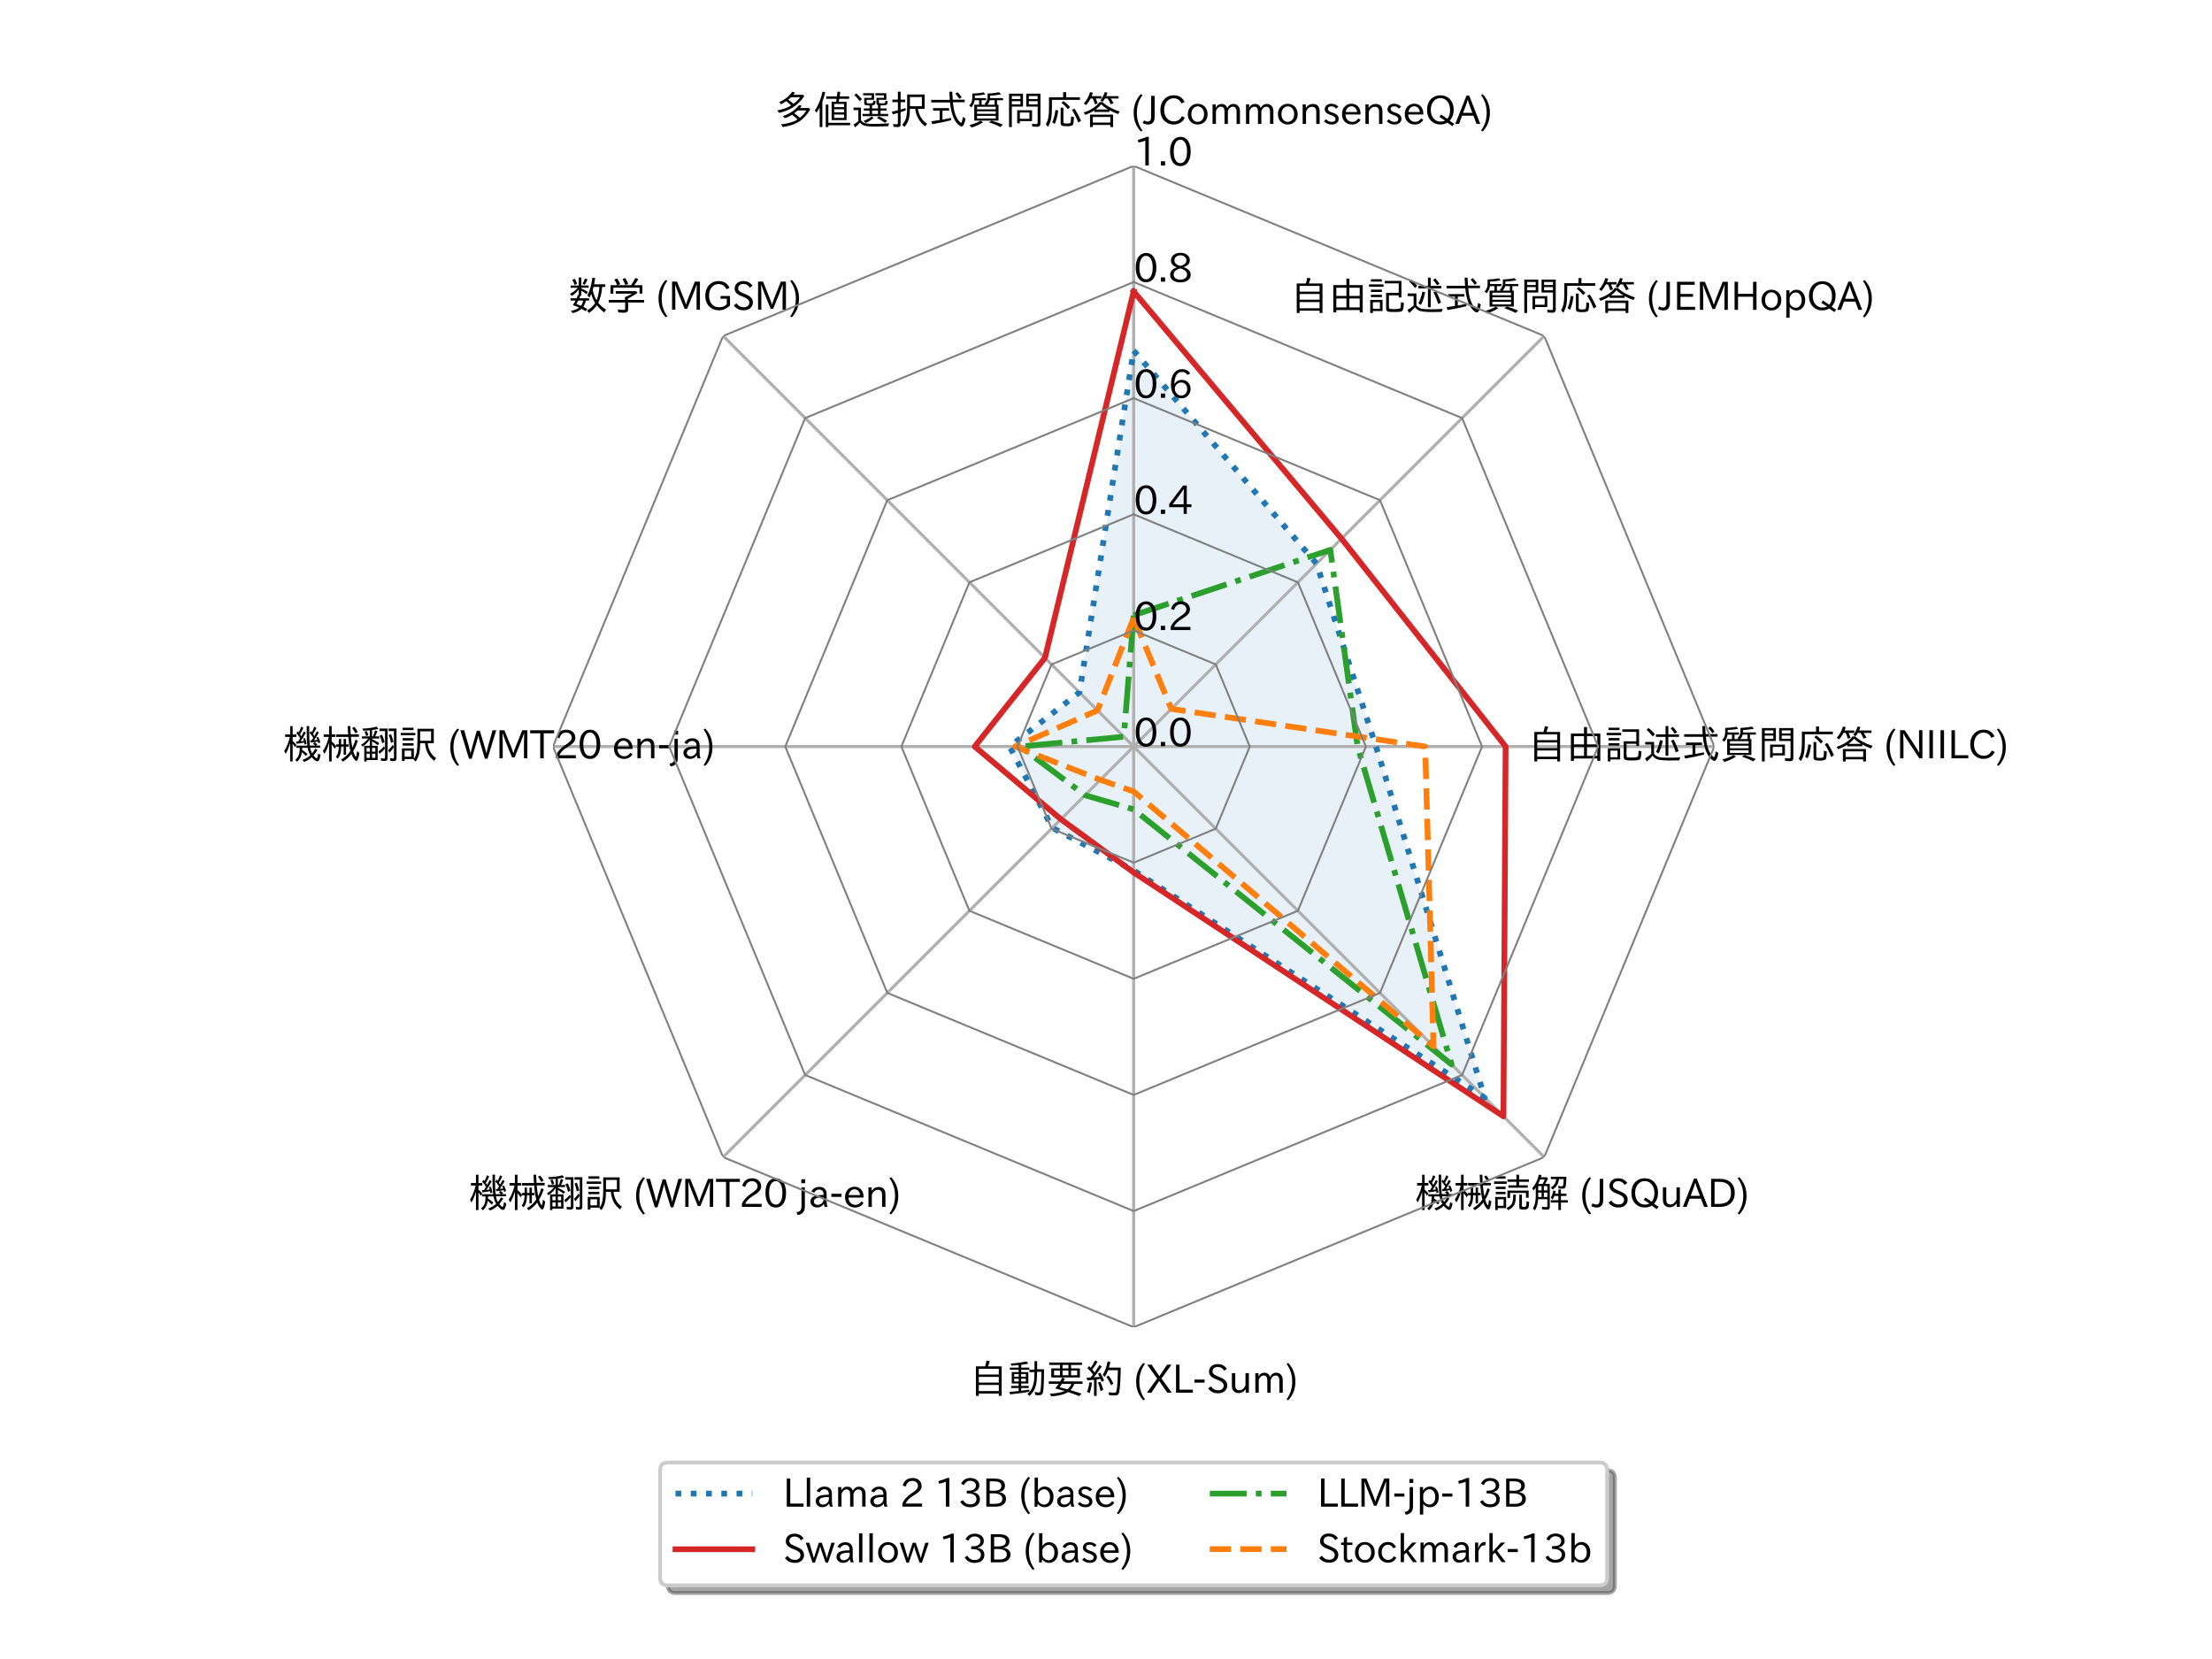 <?xml version="1.0" encoding="utf-8" standalone="no"?>
<!DOCTYPE svg PUBLIC "-//W3C//DTD SVG 1.1//EN"
  "http://www.w3.org/Graphics/SVG/1.1/DTD/svg11.dtd">
<svg xmlns:xlink="http://www.w3.org/1999/xlink" width="576pt" height="432pt" viewBox="0 0 576 432" xmlns="http://www.w3.org/2000/svg" version="1.1">
 <defs>
  <style type="text/css">*{stroke-linejoin: round; stroke-linecap: butt}</style>
 </defs>
 <g id="figure_1">
  <g id="patch_1">
   <path d="M 0 432 
L 576 432 
L 576 0 
L 0 0 
z
" style="fill: #ffffff"/>
  </g>
  <g id="axes_1">
   <g id="patch_2">
    <path d="M 446.4 194.4 
C 446.4 174.545 442.489 154.882 434.891 136.538 
C 427.292 118.194 416.154 101.525 402.115 87.485 
C 388.075 73.446 371.406 62.308 353.062 54.709 
C 334.718 47.111 315.055 43.2 295.2 43.2 
C 275.345 43.2 255.682 47.111 237.338 54.709 
C 218.994 62.308 202.325 73.446 188.285 87.485 
C 174.246 101.525 163.108 118.194 155.509 136.538 
C 147.911 154.882 144 174.545 144 194.4 
C 144 214.255 147.911 233.918 155.509 252.262 
C 163.108 270.606 174.246 287.275 188.285 301.315 
C 202.325 315.354 218.994 326.492 237.338 334.091 
C 255.682 341.689 275.345 345.6 295.2 345.6 
C 315.055 345.6 334.718 341.689 353.062 334.091 
C 371.406 326.492 388.075 315.354 402.115 301.315 
C 416.154 287.275 427.292 270.606 434.891 252.262 
C 442.489 233.918 446.4 214.255 446.4 194.4 
M 295.2 194.4 
C 295.2 194.4 295.2 194.4 295.2 194.4 
C 295.2 194.4 295.2 194.4 295.2 194.4 
C 295.2 194.4 295.2 194.4 295.2 194.4 
C 295.2 194.4 295.2 194.4 295.2 194.4 
C 295.2 194.4 295.2 194.4 295.2 194.4 
C 295.2 194.4 295.2 194.4 295.2 194.4 
C 295.2 194.4 295.2 194.4 295.2 194.4 
C 295.2 194.4 295.2 194.4 295.2 194.4 
C 295.2 194.4 295.2 194.4 295.2 194.4 
C 295.2 194.4 295.2 194.4 295.2 194.4 
C 295.2 194.4 295.2 194.4 295.2 194.4 
C 295.2 194.4 295.2 194.4 295.2 194.4 
C 295.2 194.4 295.2 194.4 295.2 194.4 
C 295.2 194.4 295.2 194.4 295.2 194.4 
C 295.2 194.4 295.2 194.4 295.2 194.4 
C 295.2 194.4 295.2 194.4 295.2 194.4 
M 446.4 194.4 
z
" style="fill: #ffffff"/>
   </g>
   <g id="patch_3">
    <path d="M 295.2 91.297 
L 342.83 146.77 
L 358.311 194.4 
L 386.623 285.823 
L 295.2 226.651 
L 274.02 215.58 
L 262.904 194.4 
L 281.087 180.287 
L 295.2 91.297 
z
" clip-path="url(#pe3dba02101)" style="fill: #1f77b4; opacity: 0.1"/>
   </g>
   <g id="matplotlib.axis_1">
    <g id="xtick_1">
     <g id="line2d_1">
      <path d="M 295.2 194.4 
L 295.2 43.2 
" clip-path="url(#pe3dba02101)" style="fill: none; stroke: #b0b0b0; stroke-width: 0.8; stroke-linecap: square"/>
     </g>
     <g id="text_1">
      <!-- 多値選択式質問応答 (JCommonsenseQA) -->
      <g transform="translate(201.725 32.371)scale(0.1 -0.1)">
       <defs>
        <path id="IPAexGothic-591a" d="M 3719 794 
Q 3313 1209 2834 1550 
Q 2309 1216 1638 984 
L 1350 1350 
Q 2997 1878 3969 3134 
L 4397 3022 
Q 4206 2759 4116 2656 
L 5563 2656 
L 5803 2425 
Q 4853 913 3700 281 
Q 2784 -209 1331 -447 
L 1025 0 
Q 2738 163 3719 794 
z
M 4097 1063 
L 4128 1088 
Q 4831 1650 5150 2259 
L 3744 2259 
Q 3447 1981 3181 1784 
Q 3625 1481 4097 1063 
z
M 2681 3072 
Q 2297 3456 1881 3763 
Q 1547 3528 1044 3269 
L 747 3622 
Q 2097 4191 2872 5313 
L 3309 5153 
Q 3116 4903 3028 4800 
L 4588 4800 
L 4813 4581 
Q 3981 3331 2791 2650 
Q 1925 2153 728 1856 
L 422 2259 
Q 1844 2541 2681 3072 
z
M 3059 3341 
Q 3747 3850 4141 4409 
L 2669 4409 
Q 2425 4178 2206 4000 
Q 2641 3709 3059 3341 
z
" transform="scale(0.016)"/>
        <path id="IPAexGothic-5024" d="M 4172 3675 
L 5453 3675 
L 5453 684 
L 3019 684 
L 3019 3675 
L 3750 3675 
Q 3788 3884 3825 4153 
L 2141 4153 
L 2141 4544 
L 3884 4544 
Q 3922 4844 3966 5325 
L 4434 5272 
L 4388 4953 
Q 4331 4578 4331 4544 
L 5863 4544 
L 5863 4153 
L 4269 4153 
Q 4200 3781 4172 3675 
z
M 5038 3316 
L 3434 3316 
L 3434 2803 
L 5038 2803 
L 5038 3316 
z
M 3434 2450 
L 3434 1941 
L 5038 1941 
L 5038 2450 
L 3434 2450 
z
M 3434 1588 
L 3434 1044 
L 5038 1044 
L 5038 1588 
L 3434 1588 
z
M 1509 3669 
L 1509 -447 
L 1069 -447 
L 1069 2725 
Q 856 2338 531 1875 
L 288 2266 
Q 1163 3531 1541 5325 
L 1975 5222 
Q 1791 4378 1509 3669 
z
M 2488 244 
L 6031 244 
L 6031 -153 
L 2488 -153 
L 2488 -447 
L 2059 -447 
L 2059 3213 
L 2488 3213 
L 2488 244 
z
" transform="scale(0.016)"/>
        <path id="IPAexGothic-9078" d="M 1547 653 
Q 1763 363 2041 241 
Q 2447 63 3606 63 
Q 4566 63 6128 159 
Q 6009 -113 5981 -306 
Q 4584 -366 3838 -366 
Q 2631 -366 2097 -206 
Q 1669 -81 1388 288 
Q 1069 -100 588 -494 
L 325 -44 
Q 728 191 1119 531 
L 1119 2309 
L 331 2309 
L 331 2725 
L 1547 2725 
L 1547 653 
z
M 2463 3988 
L 2463 3616 
Q 2463 3484 2531 3456 
Q 2644 3403 2916 3403 
Q 3419 3403 3500 3513 
Q 3538 3569 3556 3859 
L 3928 3781 
Q 3900 3288 3734 3181 
Q 3631 3106 3353 3097 
L 3353 2591 
L 4313 2591 
L 4313 3116 
Q 4063 3184 4063 3438 
L 4063 4306 
L 5278 4306 
L 5278 4716 
L 3897 4716 
L 3897 5063 
L 5675 5063 
L 5675 3988 
L 4453 3988 
L 4453 3634 
Q 4453 3500 4509 3463 
Q 4603 3409 4869 3409 
Q 5063 3409 5266 3428 
Q 5447 3438 5478 3544 
Q 5506 3631 5516 3834 
L 5888 3763 
Q 5875 3347 5753 3213 
Q 5625 3084 4881 3084 
L 4784 3084 
L 4728 3084 
L 4728 2591 
L 5719 2591 
L 5719 2244 
L 4728 2244 
L 4728 1691 
L 5969 1691 
L 5969 1325 
L 1809 1325 
L 1809 1691 
L 2934 1691 
L 2934 2244 
L 2006 2244 
L 2006 2591 
L 2934 2591 
L 2934 3078 
L 2916 3078 
L 2866 3078 
Q 2316 3078 2200 3153 
Q 2072 3244 2072 3456 
L 2072 4306 
L 3281 4306 
L 3281 4716 
L 1900 4716 
L 1900 5063 
L 3678 5063 
L 3678 3988 
L 2463 3988 
z
M 4313 2244 
L 3353 2244 
L 3353 1691 
L 4313 1691 
L 4313 2244 
z
M 1344 3775 
Q 916 4341 459 4750 
L 772 5038 
Q 1272 4619 1694 4091 
L 1344 3775 
z
M 1975 550 
Q 2728 844 3256 1269 
L 3603 1013 
Q 3022 544 2291 213 
L 1975 550 
z
M 5466 238 
Q 4816 706 4147 1019 
L 4453 1306 
Q 5303 916 5816 569 
L 5466 238 
z
" transform="scale(0.016)"/>
        <path id="IPAexGothic-629e" d="M 4563 2516 
L 4569 2478 
Q 4819 916 6053 103 
L 5734 -338 
Q 4341 738 4122 2516 
L 3263 2516 
Q 3263 1684 3128 1050 
Q 2966 275 2375 -434 
L 2009 -63 
Q 2566 531 2706 1338 
Q 2809 1869 2809 2828 
L 2809 4856 
L 5650 4856 
L 5650 2516 
L 4563 2516 
z
M 5203 4441 
L 3263 4441 
L 3263 2938 
L 5203 2938 
L 5203 4441 
z
M 1303 4019 
L 1303 5313 
L 1744 5313 
L 1744 4019 
L 2488 4019 
L 2488 3603 
L 1744 3603 
L 1744 2406 
L 1794 2419 
Q 2041 2484 2538 2638 
L 2575 2259 
Q 2269 2150 1828 2003 
L 1744 1978 
L 1744 -13 
Q 1744 -291 1609 -378 
Q 1500 -447 1219 -447 
Q 959 -447 606 -416 
L 522 56 
Q 859 0 1103 0 
Q 1303 0 1303 191 
L 1303 1844 
Q 738 1681 472 1619 
L 325 2053 
Q 834 2159 1303 2284 
L 1303 3603 
L 406 3603 
L 406 4019 
L 1303 4019 
z
" transform="scale(0.016)"/>
        <path id="IPAexGothic-5f0f" d="M 3975 4006 
L 5922 4006 
L 5922 3591 
L 4013 3591 
Q 4119 2525 4244 2094 
Q 4544 1028 4988 528 
Q 5234 253 5331 253 
Q 5484 253 5628 1209 
L 6056 928 
Q 5834 -350 5403 -350 
Q 5191 -350 4834 -13 
Q 3794 981 3534 3559 
L 481 3559 
L 481 3981 
L 3497 3981 
Q 3444 4603 3425 5306 
L 3900 5306 
Q 3928 4616 3975 4006 
z
M 2309 2222 
L 2309 775 
L 2516 806 
Q 2938 881 3691 1038 
L 3731 666 
Q 2284 291 641 31 
L 494 494 
Q 1434 628 1850 697 
L 1850 2222 
L 775 2222 
L 775 2631 
L 3384 2631 
L 3384 2222 
L 2309 2222 
z
M 5056 4141 
Q 4759 4631 4391 4997 
L 4763 5222 
Q 5150 4834 5434 4403 
L 5056 4141 
z
" transform="scale(0.016)"/>
        <path id="IPAexGothic-8cea" d="M 2022 3194 
L 2022 3922 
L 1297 3922 
Q 1191 3228 747 2763 
L 416 3047 
Q 916 3525 916 4347 
L 916 5006 
Q 1003 5006 1069 5013 
Q 2038 5041 2775 5203 
L 3025 4856 
Q 2116 4694 1322 4666 
L 1322 4341 
L 1322 4269 
L 3159 4269 
L 3159 3922 
L 2431 3922 
L 2431 3194 
L 3097 3194 
L 2903 3347 
Q 3403 3778 3403 4428 
L 3403 5013 
Q 3494 5013 3563 5019 
Q 4375 5038 5266 5222 
L 5613 4872 
Q 4728 4713 3806 4653 
L 3806 4416 
Q 3806 4319 3800 4269 
L 5913 4269 
L 5913 3922 
L 4941 3922 
L 4941 3194 
L 5178 3194 
L 5178 603 
L 1234 603 
L 1234 3194 
L 2022 3194 
z
M 3366 3194 
L 4538 3194 
L 4538 3922 
L 3763 3922 
Q 3666 3503 3366 3194 
z
M 4728 2853 
L 1688 2853 
L 1688 2444 
L 4728 2444 
L 4728 2853 
z
M 1688 2119 
L 1688 1700 
L 4728 1700 
L 4728 2119 
L 1688 2119 
z
M 1688 1375 
L 1688 944 
L 4728 944 
L 4728 1375 
L 1688 1375 
z
M 447 -116 
Q 1503 131 2253 588 
L 2663 325 
Q 1747 -241 794 -525 
L 447 -116 
z
M 5484 -441 
Q 4625 16 3634 319 
L 4056 594 
Q 5003 325 5888 -50 
L 5484 -441 
z
" transform="scale(0.016)"/>
        <path id="IPAexGothic-554f" d="M 4384 2291 
L 4384 525 
L 2400 525 
L 2400 172 
L 1972 172 
L 1972 2291 
L 4384 2291 
z
M 3956 1919 
L 2400 1919 
L 2400 897 
L 3956 897 
L 3956 1919 
z
M 2913 4984 
L 2913 2884 
L 1094 2884 
L 1094 -450 
L 641 -450 
L 641 4984 
L 2913 4984 
z
M 1094 4606 
L 1094 4109 
L 2497 4109 
L 2497 4606 
L 1094 4606 
z
M 1094 3769 
L 1094 3250 
L 2497 3250 
L 2497 3769 
L 1094 3769 
z
M 5753 4984 
L 5753 91 
Q 5753 -403 5244 -403 
Q 4875 -403 4444 -366 
L 4366 97 
Q 4750 38 5063 38 
Q 5300 38 5300 281 
L 5300 2884 
L 3444 2884 
L 3444 4984 
L 5753 4984 
z
M 3859 4606 
L 3859 4109 
L 5300 4109 
L 5300 4606 
L 3859 4606 
z
M 3859 3769 
L 3859 3250 
L 5300 3250 
L 5300 3769 
L 3859 3769 
z
" transform="scale(0.016)"/>
        <path id="IPAexGothic-5fdc" d="M 3688 4403 
L 5934 4403 
L 5934 3975 
L 1372 3975 
L 1372 2913 
Q 1372 1653 1256 972 
Q 1122 228 744 -403 
L 378 -13 
Q 738 600 831 1409 
Q 897 1894 897 2759 
L 897 4403 
L 3200 4403 
L 3200 5241 
L 3688 5241 
L 3688 4403 
z
M 1416 325 
Q 1781 1097 1947 2350 
L 2400 2234 
Q 2222 919 1838 63 
L 1416 325 
z
M 2791 2713 
L 3238 2713 
L 3238 416 
Q 3238 222 3347 172 
Q 3444 128 3806 128 
Q 4300 128 4375 244 
Q 4466 381 4484 1184 
L 4484 1300 
L 4959 1172 
Q 4909 88 4788 -75 
Q 4606 -313 3806 -313 
Q 3216 -313 2988 -203 
Q 2791 -109 2791 153 
L 2791 2713 
z
M 3981 2463 
Q 3494 3056 2919 3494 
L 3238 3794 
Q 3766 3413 4325 2816 
L 3981 2463 
z
M 5672 281 
Q 5150 1566 4628 2344 
L 5038 2566 
Q 5659 1631 6106 569 
L 5672 281 
z
" transform="scale(0.016)"/>
        <path id="IPAexGothic-7b54" d="M 2241 4197 
Q 2406 3875 2566 3403 
L 2119 3250 
Q 1963 3806 1766 4197 
L 1422 4197 
Q 1113 3603 678 3128 
L 325 3416 
Q 994 4131 1331 5241 
L 1784 5138 
Q 1653 4722 1600 4588 
L 3169 4588 
L 3169 4197 
L 2241 4197 
z
M 4697 4197 
Q 4928 3863 5144 3434 
L 4684 3263 
Q 4472 3759 4197 4197 
L 3756 4197 
L 3731 4153 
Q 3603 3931 3378 3653 
L 3000 3884 
Q 3459 4447 3725 5247 
L 4166 5150 
Q 4063 4831 3956 4588 
L 5972 4588 
L 5972 4197 
L 4697 4197 
z
M 1319 1575 
L 5075 1575 
L 5075 -450 
L 4622 -450 
L 4622 -103 
L 1772 -103 
L 1772 -450 
L 1319 -450 
L 1319 1575 
z
M 4622 1191 
L 1772 1191 
L 1772 281 
L 4622 281 
L 4622 1191 
z
M 4478 2291 
L 4478 2016 
L 2022 2016 
L 2022 2253 
Q 1350 1828 550 1534 
L 281 1925 
Q 1997 2475 2888 3622 
L 3347 3622 
Q 4416 2638 6150 2078 
L 5894 1669 
Q 5131 1941 4478 2291 
z
M 2253 2413 
L 4269 2413 
Q 3628 2775 3141 3250 
Q 2775 2809 2253 2413 
z
" transform="scale(0.016)"/>
        <path id="IPAexGothic-20" transform="scale(0.016)"/>
        <path id="IPAexGothic-28" d="M 1928 -1016 
L 1653 -1166 
Q 488 69 488 1875 
Q 488 3678 1653 4909 
L 1928 4763 
Q 1006 3522 1006 1881 
Q 1006 203 1928 -1016 
z
" transform="scale(0.016)"/>
        <path id="IPAexGothic-4a" d="M 1819 4634 
L 1819 1234 
Q 1819 -31 763 -31 
Q 303 -31 -125 209 
L 84 644 
Q 378 447 694 447 
Q 1250 447 1250 1203 
L 1250 4634 
L 1819 4634 
z
" transform="scale(0.016)"/>
        <path id="IPAexGothic-43" d="M 4353 1088 
Q 4181 694 3859 428 
Q 3313 -31 2559 -31 
Q 1588 -31 959 653 
Q 378 1294 378 2331 
Q 378 3406 1013 4078 
Q 1619 4725 2534 4725 
Q 3813 4725 4322 3628 
L 3809 3391 
Q 3425 4238 2541 4238 
Q 1891 4238 1453 3744 
Q 994 3216 994 2322 
Q 994 1550 1384 1056 
Q 1841 472 2563 472 
Q 3456 472 3878 1319 
L 4353 1088 
z
" transform="scale(0.016)"/>
        <path id="IPAexGothic-6f" d="M 1919 3341 
Q 2594 3341 3056 2888 
Q 3531 2413 3531 1638 
Q 3531 888 3066 422 
Q 2609 -31 1919 -31 
Q 1228 -31 781 416 
Q 313 881 313 1656 
Q 313 2413 788 2888 
Q 1241 3341 1919 3341 
z
M 1919 2919 
Q 1519 2919 1241 2631 
Q 888 2278 888 1650 
Q 888 1031 1234 684 
Q 1516 403 1919 403 
Q 2331 403 2609 691 
Q 2956 1038 2956 1672 
Q 2956 2269 2603 2631 
Q 2316 2919 1919 2919 
z
" transform="scale(0.016)"/>
        <path id="IPAexGothic-6d" d="M 5022 63 
L 4472 63 
L 4472 2059 
Q 4472 2869 3847 2869 
Q 3550 2869 3303 2594 
Q 3128 2397 3059 2103 
L 3059 63 
L 2509 63 
L 2509 2066 
Q 2509 2869 1919 2869 
Q 1606 2869 1369 2594 
Q 1113 2306 1113 2041 
L 1113 63 
L 563 63 
L 563 3250 
L 1075 3250 
L 1075 2700 
Q 1391 3316 2028 3316 
Q 2725 3316 2956 2647 
Q 3303 3316 3953 3316 
Q 4478 3316 4772 2944 
Q 5022 2638 5022 2072 
L 5022 63 
z
" transform="scale(0.016)"/>
        <path id="IPAexGothic-6e" d="M 3328 63 
L 2778 63 
L 2778 2041 
Q 2778 2853 2106 2853 
Q 1428 2853 1113 2041 
L 1113 63 
L 563 63 
L 563 3250 
L 1075 3250 
L 1075 2675 
Q 1525 3316 2222 3316 
Q 3328 3316 3328 2072 
L 3328 63 
z
" transform="scale(0.016)"/>
        <path id="IPAexGothic-73" d="M 2234 2547 
Q 1938 2931 1484 2931 
Q 891 2931 891 2475 
Q 891 2153 1531 1944 
L 1741 1875 
Q 2650 1578 2650 894 
Q 2650 434 2272 172 
Q 1972 -31 1497 -31 
Q 766 -31 256 503 
L 603 819 
Q 997 397 1516 397 
Q 2131 397 2131 875 
Q 2131 1238 1453 1478 
L 1234 1553 
Q 378 1853 378 2431 
Q 378 2797 628 3047 
Q 928 3347 1453 3347 
Q 2156 3347 2606 2859 
L 2234 2547 
z
" transform="scale(0.016)"/>
        <path id="IPAexGothic-65" d="M 863 1594 
Q 891 1041 1209 722 
Q 1534 397 1997 397 
Q 2606 397 2963 966 
L 3322 728 
Q 2869 -31 1931 -31 
Q 1222 -31 766 422 
Q 306 884 306 1641 
Q 306 2444 788 2925 
Q 1216 3353 1856 3353 
Q 2459 3353 2866 2956 
Q 3322 2494 3322 1722 
L 3322 1594 
L 863 1594 
z
M 2756 1997 
Q 2709 2431 2450 2681 
Q 2194 2938 1844 2938 
Q 1438 2938 1150 2591 
Q 953 2356 894 1997 
L 2756 1997 
z
" transform="scale(0.016)"/>
        <path id="IPAexGothic-51" d="M 4800 88 
L 4494 -306 
Q 3991 38 3681 281 
Q 3181 -25 2528 -25 
Q 1634 -25 1050 556 
Q 378 1219 378 2350 
Q 378 3469 1044 4138 
Q 1631 4725 2541 4725 
Q 3456 4725 4044 4138 
Q 4709 3469 4709 2350 
Q 4709 1306 4059 588 
Q 4413 319 4800 88 
z
M 3669 900 
Q 4122 1403 4122 2338 
Q 4122 3291 3578 3838 
Q 3150 4266 2541 4266 
Q 1947 4266 1519 3838 
Q 981 3300 981 2350 
Q 981 1406 1513 875 
Q 1947 441 2575 441 
Q 3003 441 3297 619 
Q 2844 931 2381 1209 
L 2663 1594 
Q 3225 1222 3669 900 
z
" transform="scale(0.016)"/>
        <path id="IPAexGothic-41" d="M 4056 63 
L 3444 63 
L 2938 1409 
L 1100 1409 
L 603 63 
L -6 63 
L 1806 4666 
L 2259 4666 
L 4056 63 
z
M 2778 1863 
L 2316 3078 
Q 2125 3588 2028 4000 
L 2009 4000 
Q 1897 3563 1716 3078 
L 1263 1863 
L 2778 1863 
z
" transform="scale(0.016)"/>
        <path id="IPAexGothic-29" d="M 466 4909 
Q 1638 3672 1638 1875 
Q 1638 75 466 -1166 
L 191 -1016 
Q 1119 216 1119 1881 
Q 1119 3509 191 4763 
L 466 4909 
z
" transform="scale(0.016)"/>
       </defs>
       <use xlink:href="#IPAexGothic-591a"/>
       <use xlink:href="#IPAexGothic-5024" x="100"/>
       <use xlink:href="#IPAexGothic-9078" x="200"/>
       <use xlink:href="#IPAexGothic-629e" x="300"/>
       <use xlink:href="#IPAexGothic-5f0f" x="400"/>
       <use xlink:href="#IPAexGothic-8cea" x="500"/>
       <use xlink:href="#IPAexGothic-554f" x="600"/>
       <use xlink:href="#IPAexGothic-5fdc" x="700"/>
       <use xlink:href="#IPAexGothic-7b54" x="800"/>
       <use xlink:href="#IPAexGothic-20" x="900"/>
       <use xlink:href="#IPAexGothic-28" x="927.002"/>
       <use xlink:href="#IPAexGothic-4a" x="960.303"/>
       <use xlink:href="#IPAexGothic-43" x="998.291"/>
       <use xlink:href="#IPAexGothic-6f" x="1070.801"/>
       <use xlink:href="#IPAexGothic-6d" x="1131.201"/>
       <use xlink:href="#IPAexGothic-6d" x="1218.311"/>
       <use xlink:href="#IPAexGothic-6f" x="1305.42"/>
       <use xlink:href="#IPAexGothic-6e" x="1365.82"/>
       <use xlink:href="#IPAexGothic-73" x="1426.221"/>
       <use xlink:href="#IPAexGothic-65" x="1472.412"/>
       <use xlink:href="#IPAexGothic-6e" x="1529.297"/>
       <use xlink:href="#IPAexGothic-73" x="1589.697"/>
       <use xlink:href="#IPAexGothic-65" x="1635.889"/>
       <use xlink:href="#IPAexGothic-51" x="1692.773"/>
       <use xlink:href="#IPAexGothic-41" x="1772.461"/>
       <use xlink:href="#IPAexGothic-29" x="1836.182"/>
      </g>
     </g>
    </g>
    <g id="xtick_2">
     <g id="line2d_2">
      <path d="M 295.2 194.4 
L 402.115 87.485 
" clip-path="url(#pe3dba02101)" style="fill: none; stroke: #b0b0b0; stroke-width: 0.8; stroke-linecap: square"/>
     </g>
     <g id="text_2">
      <!-- 自由記述式質問応答 (JEMHopQA) -->
      <g transform="translate(335.904 80.787)scale(0.1 -0.1)">
       <defs>
        <path id="IPAexGothic-81ea" d="M 2591 4353 
Q 2719 4766 2816 5294 
L 3359 5191 
Q 3250 4809 3072 4353 
L 5291 4353 
L 5291 -450 
L 4822 -450 
L 4822 -72 
L 1569 -72 
L 1569 -450 
L 1100 -450 
L 1100 4353 
L 2591 4353 
z
M 1569 3956 
L 1569 3028 
L 4822 3028 
L 4822 3956 
L 1569 3956 
z
M 1569 2644 
L 1569 1716 
L 4822 1716 
L 4822 2644 
L 1569 2644 
z
M 1569 1331 
L 1569 325 
L 4822 325 
L 4822 1331 
L 1569 1331 
z
" transform="scale(0.016)"/>
        <path id="IPAexGothic-7531" d="M 2931 4091 
L 2931 5147 
L 3425 5147 
L 3425 4091 
L 5588 4091 
L 5588 -353 
L 5100 -353 
L 5100 31 
L 1294 31 
L 1294 -353 
L 806 -353 
L 806 4091 
L 2931 4091 
z
M 1294 3663 
L 1294 2328 
L 2938 2328 
L 2938 3663 
L 1294 3663 
z
M 1294 1913 
L 1294 459 
L 2938 459 
L 2938 1913 
L 1294 1913 
z
M 3419 3663 
L 3419 2328 
L 5100 2328 
L 5100 3663 
L 3419 3663 
z
M 3419 1913 
L 3419 459 
L 5100 459 
L 5100 1913 
L 3419 1913 
z
" transform="scale(0.016)"/>
        <path id="IPAexGothic-8a18" d="M 3603 2425 
L 3603 506 
Q 3603 284 3719 238 
Q 3853 188 4444 188 
Q 5363 188 5463 372 
Q 5553 550 5566 1319 
L 6038 1191 
Q 5991 188 5838 -31 
Q 5709 -200 5444 -238 
Q 5094 -288 4469 -288 
Q 3666 -288 3444 -209 
Q 3150 -106 3150 306 
L 3150 2834 
L 5200 2834 
L 5200 4372 
L 2919 4372 
L 2919 4781 
L 5641 4781 
L 5641 2078 
L 5200 2078 
L 5200 2425 
L 3603 2425 
z
M 2566 1684 
L 2566 -128 
L 991 -128 
L 991 -447 
L 563 -447 
L 563 1684 
L 2566 1684 
z
M 991 1313 
L 991 244 
L 2138 244 
L 2138 1313 
L 991 1313 
z
M 672 5044 
L 2459 5044 
L 2459 4659 
L 672 4659 
L 672 5044 
z
M 366 4206 
L 2734 4206 
L 2734 3816 
L 366 3816 
L 366 4206 
z
M 672 3359 
L 2459 3359 
L 2459 2975 
L 672 2975 
L 672 3359 
z
M 672 2522 
L 2459 2522 
L 2459 2138 
L 672 2138 
L 672 2522 
z
" transform="scale(0.016)"/>
        <path id="IPAexGothic-8ff0" d="M 1831 781 
Q 2156 397 2631 263 
Q 2975 159 4197 159 
Q 5228 159 6119 222 
Q 6000 9 5944 -263 
Q 5025 -294 4428 -294 
Q 2800 -294 2272 -63 
Q 1869 119 1600 491 
Q 1131 -53 666 -444 
L 372 44 
Q 881 344 1378 775 
L 1378 2303 
L 397 2303 
L 397 2731 
L 1831 2731 
L 1831 781 
z
M 3706 3956 
L 3706 5313 
L 4159 5313 
L 4159 3956 
L 5888 3956 
L 5888 3553 
L 4159 3553 
L 4159 481 
L 3706 481 
L 3706 3553 
L 2144 3553 
L 2144 3956 
L 3706 3956 
z
M 1619 3622 
Q 1206 4169 619 4697 
L 959 4991 
Q 1469 4597 1978 3975 
L 1619 3622 
z
M 2156 1125 
Q 2541 1838 2809 3028 
L 3250 2919 
Q 3009 1700 2578 863 
L 2156 1125 
z
M 5363 1025 
Q 5066 2025 4606 2931 
L 5022 3097 
Q 5503 2216 5831 1253 
L 5363 1025 
z
M 5191 4063 
Q 4878 4591 4531 4947 
L 4903 5178 
Q 5256 4803 5594 4313 
L 5191 4063 
z
" transform="scale(0.016)"/>
        <path id="IPAexGothic-45" d="M 3547 63 
L 609 63 
L 609 4634 
L 3469 4634 
L 3469 4147 
L 1166 4147 
L 1166 2650 
L 3206 2650 
L 3206 2191 
L 1166 2191 
L 1166 556 
L 3547 556 
L 3547 63 
z
" transform="scale(0.016)"/>
        <path id="IPAexGothic-4d" d="M 5147 63 
L 4597 63 
L 4597 2534 
Q 4597 3281 4634 4134 
L 4609 4134 
Q 4356 3409 4066 2675 
L 3066 209 
L 2650 209 
L 1641 2725 
Q 1328 3506 1128 4141 
L 1103 4141 
Q 1141 3131 1141 2553 
L 1141 63 
L 609 63 
L 609 4634 
L 1416 4634 
L 2503 1944 
Q 2697 1472 2869 906 
L 2888 906 
Q 3028 1416 3234 1931 
L 4316 4634 
L 5147 4634 
L 5147 63 
z
" transform="scale(0.016)"/>
        <path id="IPAexGothic-48" d="M 4181 63 
L 3619 63 
L 3619 2200 
L 1172 2200 
L 1172 63 
L 609 63 
L 609 4634 
L 1172 4634 
L 1172 2669 
L 3619 2669 
L 3619 4634 
L 4181 4634 
L 4181 63 
z
" transform="scale(0.016)"/>
        <path id="IPAexGothic-70" d="M 1075 2688 
Q 1525 3341 2206 3341 
Q 2769 3341 3172 2938 
Q 3641 2469 3641 1644 
Q 3641 841 3178 372 
Q 2775 -31 2200 -31 
Q 1569 -31 1106 497 
L 1106 -1216 
L 563 -1216 
L 563 3250 
L 1075 3250 
L 1075 2688 
z
M 1106 1950 
L 1106 1291 
Q 1106 897 1516 600 
Q 1791 403 2106 403 
Q 2469 403 2725 659 
Q 3066 997 3066 1631 
Q 3066 2200 2784 2559 
Q 2503 2900 2100 2900 
Q 1656 2900 1338 2484 
Q 1106 2184 1106 1950 
z
" transform="scale(0.016)"/>
       </defs>
       <use xlink:href="#IPAexGothic-81ea"/>
       <use xlink:href="#IPAexGothic-7531" x="100"/>
       <use xlink:href="#IPAexGothic-8a18" x="200"/>
       <use xlink:href="#IPAexGothic-8ff0" x="300"/>
       <use xlink:href="#IPAexGothic-5f0f" x="400"/>
       <use xlink:href="#IPAexGothic-8cea" x="500"/>
       <use xlink:href="#IPAexGothic-554f" x="600"/>
       <use xlink:href="#IPAexGothic-5fdc" x="700"/>
       <use xlink:href="#IPAexGothic-7b54" x="800"/>
       <use xlink:href="#IPAexGothic-20" x="900"/>
       <use xlink:href="#IPAexGothic-28" x="927.002"/>
       <use xlink:href="#IPAexGothic-4a" x="960.303"/>
       <use xlink:href="#IPAexGothic-45" x="998.291"/>
       <use xlink:href="#IPAexGothic-4d" x="1057.812"/>
       <use xlink:href="#IPAexGothic-48" x="1147.998"/>
       <use xlink:href="#IPAexGothic-6f" x="1222.998"/>
       <use xlink:href="#IPAexGothic-70" x="1283.398"/>
       <use xlink:href="#IPAexGothic-51" x="1345.508"/>
       <use xlink:href="#IPAexGothic-41" x="1425.195"/>
       <use xlink:href="#IPAexGothic-29" x="1488.916"/>
      </g>
     </g>
    </g>
    <g id="xtick_3">
     <g id="line2d_3">
      <path d="M 295.2 194.4 
L 446.4 194.4 
" clip-path="url(#pe3dba02101)" style="fill: none; stroke: #b0b0b0; stroke-width: 0.8; stroke-linecap: square"/>
     </g>
     <g id="text_3">
      <!-- 自由記述式質問応答 (NIILC) -->
      <g transform="translate(397.775 197.562)scale(0.1 -0.1)">
       <defs>
        <path id="IPAexGothic-4e" d="M 4244 63 
L 3731 63 
L 1697 3150 
Q 1466 3500 1141 4097 
L 1116 4097 
L 1128 3797 
Q 1159 2803 1159 2469 
L 1159 63 
L 609 63 
L 609 4634 
L 1366 4634 
L 3113 1978 
Q 3453 1447 3713 966 
L 3738 966 
Q 3694 1897 3694 2469 
L 3694 4634 
L 4244 4634 
L 4244 63 
z
" transform="scale(0.016)"/>
        <path id="IPAexGothic-49" d="M 1203 63 
L 634 63 
L 634 4634 
L 1203 4634 
L 1203 63 
z
" transform="scale(0.016)"/>
        <path id="IPAexGothic-4c" d="M 3347 63 
L 609 63 
L 609 4634 
L 1178 4634 
L 1178 563 
L 3347 563 
L 3347 63 
z
" transform="scale(0.016)"/>
       </defs>
       <use xlink:href="#IPAexGothic-81ea"/>
       <use xlink:href="#IPAexGothic-7531" x="100"/>
       <use xlink:href="#IPAexGothic-8a18" x="200"/>
       <use xlink:href="#IPAexGothic-8ff0" x="300"/>
       <use xlink:href="#IPAexGothic-5f0f" x="400"/>
       <use xlink:href="#IPAexGothic-8cea" x="500"/>
       <use xlink:href="#IPAexGothic-554f" x="600"/>
       <use xlink:href="#IPAexGothic-5fdc" x="700"/>
       <use xlink:href="#IPAexGothic-7b54" x="800"/>
       <use xlink:href="#IPAexGothic-20" x="900"/>
       <use xlink:href="#IPAexGothic-28" x="927.002"/>
       <use xlink:href="#IPAexGothic-4e" x="960.303"/>
       <use xlink:href="#IPAexGothic-49" x="1036.279"/>
       <use xlink:href="#IPAexGothic-49" x="1065.186"/>
       <use xlink:href="#IPAexGothic-4c" x="1094.092"/>
       <use xlink:href="#IPAexGothic-43" x="1146.68"/>
       <use xlink:href="#IPAexGothic-29" x="1219.189"/>
      </g>
     </g>
    </g>
    <g id="xtick_4">
     <g id="line2d_4">
      <path d="M 295.2 194.4 
L 402.115 301.315 
" clip-path="url(#pe3dba02101)" style="fill: none; stroke: #b0b0b0; stroke-width: 0.8; stroke-linecap: square"/>
     </g>
     <g id="text_4">
      <!-- 機械読解 (JSQuAD) -->
      <g transform="translate(368.535 314.38)scale(0.1 -0.1)">
       <defs>
        <path id="IPAexGothic-6a5f" d="M 3916 2125 
Q 3806 2984 3806 4238 
L 3806 5313 
L 4216 5313 
L 4216 4300 
Q 4216 3081 4300 2278 
L 4313 2150 
L 5175 2150 
Q 4984 2350 4822 2469 
L 5144 2669 
Q 5325 2541 5547 2309 
L 5309 2150 
L 6006 2150 
L 6006 1797 
L 4363 1797 
Q 4450 1278 4688 869 
Q 4931 1150 5194 1631 
L 5553 1431 
Q 5284 953 4913 531 
Q 4941 491 4959 475 
Q 5278 78 5438 78 
Q 5581 78 5669 844 
L 6066 628 
Q 5881 -422 5559 -422 
Q 5163 -422 4631 244 
Q 4069 -275 3384 -519 
L 3116 -191 
Q 3881 88 4406 569 
Q 4072 1116 3966 1772 
L 3084 1772 
Q 3078 1747 3078 1675 
Q 3078 1650 3063 1431 
Q 3534 1153 3934 781 
L 3684 441 
Q 3328 816 3031 1056 
Q 2906 91 2238 -494 
L 1950 -172 
Q 2478 241 2603 891 
Q 2659 1197 2681 1772 
L 2116 1772 
L 2116 2125 
L 3916 2125 
z
M 1113 2534 
Q 813 1522 384 794 
L 153 1250 
Q 763 2228 1063 3547 
L 294 3547 
L 294 3956 
L 1113 3956 
L 1113 5306 
L 1522 5306 
L 1522 3956 
L 2138 3956 
L 2138 3547 
L 1522 3547 
L 1522 2881 
Q 1875 2588 2150 2228 
L 1888 1884 
Q 1753 2144 1522 2434 
L 1522 -447 
L 1113 -447 
L 1113 2534 
z
M 2750 3334 
Q 2441 3850 2131 4159 
L 2347 4469 
Q 2384 4425 2509 4275 
Q 2734 4703 2913 5228 
L 3263 5025 
Q 3028 4447 2719 3988 
Q 2766 3919 2838 3803 
Q 2913 3684 2938 3647 
Q 3175 4066 3347 4434 
L 3666 4244 
Q 3263 3431 2809 2841 
Q 3097 2872 3347 2900 
Q 3347 2913 3334 2950 
Q 3313 3063 3231 3303 
L 3519 3372 
Q 3716 2891 3781 2413 
L 3456 2297 
Q 3453 2316 3428 2484 
Q 3416 2575 3403 2631 
Q 2906 2506 2175 2438 
L 2072 2797 
Q 2109 2800 2194 2803 
Q 2263 2806 2297 2809 
Q 2369 2809 2413 2816 
L 2438 2853 
Q 2538 2994 2750 3334 
z
M 4875 3413 
Q 4559 3916 4263 4206 
L 4478 4506 
Q 4494 4488 4559 4406 
Q 4609 4350 4641 4306 
Q 4891 4769 5038 5216 
L 5394 5013 
Q 5147 4466 4838 4025 
Q 4963 3844 5050 3700 
Q 5241 4019 5466 4469 
L 5784 4256 
Q 5497 3725 4991 3009 
Q 5356 3031 5547 3053 
Q 5466 3281 5381 3450 
L 5681 3553 
Q 5872 3181 6022 2669 
L 5709 2503 
Q 5697 2550 5663 2678 
Q 5641 2759 5631 2797 
Q 5019 2669 4434 2619 
L 4338 2975 
Q 4513 2975 4594 2981 
Q 4778 3256 4875 3413 
z
" transform="scale(0.016)"/>
        <path id="IPAexGothic-68b0" d="M 4678 1275 
Q 4447 2122 4334 3547 
L 2344 3547 
L 2344 3956 
L 4300 3956 
Q 4247 4656 4231 5306 
L 4659 5306 
Q 4669 4741 4719 3981 
L 6044 3981 
L 6044 3572 
L 4750 3572 
L 4781 3284 
Q 4875 2322 4988 1806 
Q 5303 2409 5497 3100 
L 5894 2938 
Q 5572 1963 5134 1231 
Q 5247 834 5397 547 
Q 5513 322 5556 322 
Q 5656 322 5759 1225 
L 6131 941 
Q 5959 -350 5638 -350 
Q 5475 -350 5222 9 
Q 5006 319 4831 781 
Q 4278 41 3438 -478 
L 3150 -134 
Q 4069 381 4678 1275 
z
M 2778 2344 
L 2778 3216 
L 3169 3216 
L 3169 2344 
L 3572 2344 
L 3572 3216 
L 3963 3216 
L 3963 2344 
L 4384 2344 
L 4384 1966 
L 3963 1966 
L 3963 647 
L 3572 647 
L 3572 1966 
L 3169 1966 
Q 3156 1372 3097 1044 
Q 2991 463 2603 0 
L 2297 309 
Q 2778 856 2778 1966 
L 2344 1966 
L 2125 1634 
Q 1813 2106 1622 2338 
L 1622 -447 
L 1200 -447 
L 1200 2594 
Q 928 1569 450 794 
L 188 1256 
Q 850 2238 1147 3547 
L 322 3547 
L 322 3956 
L 1200 3956 
L 1200 5306 
L 1622 5306 
L 1622 3956 
L 2222 3956 
L 2222 3547 
L 1622 3547 
L 1622 2831 
Q 2053 2453 2344 2063 
L 2344 2344 
L 2778 2344 
z
M 5491 4141 
Q 5256 4613 4953 4991 
L 5319 5172 
Q 5603 4850 5869 4359 
L 5491 4141 
z
" transform="scale(0.016)"/>
        <path id="IPAexGothic-8aad" d="M 2284 1684 
L 2284 -128 
L 919 -128 
L 919 -447 
L 509 -447 
L 509 1684 
L 2284 1684 
z
M 919 1313 
L 919 244 
L 1875 244 
L 1875 1313 
L 919 1313 
z
M 3953 4538 
L 3953 5313 
L 4394 5313 
L 4394 4538 
L 5994 4538 
L 5994 4153 
L 4394 4153 
L 4394 3572 
L 5822 3572 
L 5822 3194 
L 2653 3194 
L 2653 3572 
L 3953 3572 
L 3953 4153 
L 2506 4153 
L 2506 4538 
L 3953 4538 
z
M 5950 2725 
L 5950 1559 
L 5522 1559 
L 5522 2341 
L 2928 2341 
L 2928 1516 
L 2500 1516 
L 2500 2725 
L 5950 2725 
z
M 600 5044 
L 2194 5044 
L 2194 4659 
L 600 4659 
L 600 5044 
z
M 331 4206 
L 2384 4206 
L 2384 3816 
L 331 3816 
L 331 4206 
z
M 600 3359 
L 2194 3359 
L 2194 2975 
L 600 2975 
L 600 3359 
z
M 600 2522 
L 2194 2522 
L 2194 2138 
L 600 2138 
L 600 2522 
z
M 2353 -91 
Q 3025 194 3244 647 
Q 3431 1044 3441 2069 
L 3872 2069 
Q 3859 869 3634 441 
Q 3334 -109 2616 -475 
L 2353 -91 
z
M 4428 2069 
L 4856 2069 
L 4856 275 
Q 4856 128 4934 88 
Q 4994 63 5175 63 
Q 5500 63 5547 263 
Q 5584 425 5606 984 
L 6034 856 
Q 5994 153 5931 -38 
Q 5825 -372 5144 -372 
Q 4688 -372 4544 -275 
Q 4428 -191 4428 44 
L 4428 2069 
z
" transform="scale(0.016)"/>
        <path id="IPAexGothic-89e3" d="M 4538 2222 
L 4538 2906 
L 4953 2906 
L 4953 2222 
L 5850 2222 
L 5850 1850 
L 4953 1850 
L 4953 1159 
L 6072 1159 
L 6072 775 
L 4953 775 
L 4953 -447 
L 4538 -447 
L 4538 775 
L 3303 775 
L 3303 1159 
L 4538 1159 
L 4538 1850 
L 3897 1850 
Q 3781 1528 3622 1269 
L 3303 1544 
Q 3600 2072 3706 2734 
L 4103 2663 
Q 4053 2416 4006 2222 
L 4538 2222 
z
M 2394 3803 
L 3141 3803 
L 3141 63 
Q 3141 -213 3006 -306 
Q 2900 -384 2622 -384 
Q 2250 -384 1919 -341 
L 1853 103 
Q 2278 31 2547 31 
Q 2744 31 2744 213 
L 2744 1319 
L 1241 1319 
Q 1191 303 722 -513 
L 394 -178 
Q 863 566 863 1869 
L 863 3181 
Q 738 3000 516 2741 
L 281 3094 
Q 1106 4053 1363 5319 
L 1797 5238 
Q 1747 5044 1719 4959 
L 1700 4891 
L 2653 4891 
L 2853 4684 
Q 2653 4238 2394 3803 
z
M 1809 3450 
L 1259 3450 
L 1259 2747 
L 1809 2747 
L 1809 3450 
z
M 2175 3450 
L 2175 2747 
L 2744 2747 
L 2744 3450 
L 2175 3450 
z
M 1809 2406 
L 1259 2406 
L 1259 1672 
L 1809 1672 
L 1809 2406 
z
M 2175 2406 
L 2175 1672 
L 2744 1672 
L 2744 2406 
L 2175 2406 
z
M 1969 3803 
Q 2172 4141 2322 4531 
L 1572 4531 
Q 1409 4100 1247 3803 
L 1969 3803 
z
M 4622 4594 
Q 4534 3469 3597 2897 
L 3297 3225 
Q 4088 3625 4191 4594 
L 3316 4594 
L 3316 4978 
L 5844 4978 
Q 5813 3791 5734 3422 
Q 5688 3194 5556 3103 
Q 5444 3031 5184 3031 
Q 4863 3031 4556 3078 
L 4500 3475 
Q 4819 3422 5044 3422 
Q 5266 3422 5313 3600 
Q 5372 3831 5400 4594 
L 4622 4594 
z
" transform="scale(0.016)"/>
        <path id="IPAexGothic-53" d="M 2919 3641 
Q 2563 4259 1853 4259 
Q 1453 4259 1213 4009 
Q 1028 3803 1028 3534 
Q 1028 3238 1266 3047 
Q 1444 2913 1984 2688 
L 2200 2597 
Q 2925 2306 3191 1953 
Q 3422 1644 3422 1259 
Q 3422 644 2969 288 
Q 2559 -31 1931 -31 
Q 881 -31 313 766 
L 753 1100 
Q 1203 459 1938 459 
Q 2288 459 2534 625 
Q 2841 847 2841 1216 
Q 2841 1503 2616 1728 
Q 2375 1959 1728 2206 
L 1541 2278 
Q 453 2694 453 3481 
Q 453 4006 806 4347 
Q 1203 4725 1863 4725 
Q 2841 4725 3359 3956 
L 2919 3641 
z
" transform="scale(0.016)"/>
        <path id="IPAexGothic-75" d="M 3284 63 
L 2772 63 
L 2772 644 
Q 2300 0 1625 0 
Q 1072 0 763 375 
Q 519 678 519 1241 
L 519 3250 
L 1069 3250 
L 1069 1259 
Q 1069 466 1734 466 
Q 2406 466 2734 1291 
L 2734 3250 
L 3284 3250 
L 3284 63 
z
" transform="scale(0.016)"/>
        <path id="IPAexGothic-44" d="M 609 4634 
L 1984 4634 
Q 3159 4634 3791 4050 
Q 4456 3444 4456 2356 
Q 4456 1047 3516 441 
Q 2925 63 1941 63 
L 609 63 
L 609 4634 
z
M 1172 556 
L 1894 556 
Q 3853 556 3853 2356 
Q 3853 4147 1928 4147 
L 1172 4147 
L 1172 556 
z
" transform="scale(0.016)"/>
       </defs>
       <use xlink:href="#IPAexGothic-6a5f"/>
       <use xlink:href="#IPAexGothic-68b0" x="100"/>
       <use xlink:href="#IPAexGothic-8aad" x="200"/>
       <use xlink:href="#IPAexGothic-89e3" x="300"/>
       <use xlink:href="#IPAexGothic-20" x="400"/>
       <use xlink:href="#IPAexGothic-28" x="427.002"/>
       <use xlink:href="#IPAexGothic-4a" x="460.303"/>
       <use xlink:href="#IPAexGothic-53" x="498.291"/>
       <use xlink:href="#IPAexGothic-51" x="556.787"/>
       <use xlink:href="#IPAexGothic-75" x="636.475"/>
       <use xlink:href="#IPAexGothic-41" x="696.875"/>
       <use xlink:href="#IPAexGothic-44" x="760.596"/>
       <use xlink:href="#IPAexGothic-29" x="836.279"/>
      </g>
     </g>
    </g>
    <g id="xtick_5">
     <g id="line2d_5">
      <path d="M 295.2 194.4 
L 295.2 345.6 
" clip-path="url(#pe3dba02101)" style="fill: none; stroke: #b0b0b0; stroke-width: 0.8; stroke-linecap: square"/>
     </g>
     <g id="text_5">
      <!-- 自動要約 (XL-Sum) -->
      <g transform="translate(252.37 362.762)scale(0.1 -0.1)">
       <defs>
        <path id="IPAexGothic-52d5" d="M 1803 3425 
L 1803 3794 
L 372 3794 
L 372 4147 
L 1803 4147 
L 1803 4556 
Q 1250 4500 634 4466 
L 506 4819 
Q 1997 4903 3091 5159 
L 3378 4794 
Q 2803 4678 2219 4606 
L 2219 4147 
L 3538 4147 
L 3538 3794 
L 2219 3794 
L 2219 3425 
L 3378 3425 
L 3378 1569 
L 2219 1569 
L 2219 1178 
L 3447 1178 
L 3447 825 
L 2219 825 
L 2219 384 
Q 2934 459 3544 569 
L 3544 231 
Q 2569 22 416 -206 
L 294 197 
Q 791 238 1284 288 
L 1803 338 
L 1803 825 
L 581 825 
L 581 1178 
L 1803 1178 
L 1803 1569 
L 678 1569 
L 678 3425 
L 1803 3425 
z
M 1816 3100 
L 1075 3100 
L 1075 2669 
L 1816 2669 
L 1816 3100 
z
M 2206 3100 
L 2206 2669 
L 2981 2669 
L 2981 3100 
L 2206 3100 
z
M 1816 2350 
L 1075 2350 
L 1075 1894 
L 1816 1894 
L 1816 2350 
z
M 2206 2350 
L 2206 1894 
L 2981 1894 
L 2981 2350 
L 2206 2350 
z
M 4806 3469 
Q 4797 2084 4628 1338 
Q 4375 250 3572 -459 
L 3238 -141 
Q 3975 481 4225 1550 
Q 4378 2213 4378 3413 
L 3559 3413 
L 3559 3828 
L 4384 3828 
L 4384 5209 
L 4813 5209 
L 4813 3878 
L 5931 3878 
Q 5931 941 5766 128 
Q 5669 -347 5144 -347 
Q 4838 -347 4500 -294 
L 4422 197 
Q 4797 100 5069 100 
Q 5294 100 5344 369 
Q 5484 1053 5503 3200 
L 5503 3469 
L 4806 3469 
z
" transform="scale(0.016)"/>
        <path id="IPAexGothic-8981" d="M 2278 4025 
L 2278 4581 
L 528 4581 
L 528 4978 
L 5856 4978 
L 5856 4581 
L 4081 4581 
L 4081 4025 
L 5522 4025 
L 5522 2547 
L 863 2547 
L 863 4025 
L 2278 4025 
z
M 2694 4025 
L 3659 4025 
L 3659 4581 
L 2694 4581 
L 2694 4025 
z
M 2278 3666 
L 1316 3666 
L 1316 2906 
L 2278 2906 
L 2278 3666 
z
M 2694 3666 
L 2694 2906 
L 3659 2906 
L 3659 3666 
L 2694 3666 
z
M 4081 3666 
L 4081 2906 
L 5075 2906 
L 5075 3666 
L 4081 3666 
z
M 3066 338 
Q 2547 503 1694 722 
L 1503 775 
Q 1816 1141 2066 1503 
L 447 1503 
L 447 1900 
L 2316 1900 
Q 2497 2225 2641 2516 
L 3084 2366 
Q 2984 2172 2834 1900 
L 5950 1900 
L 5950 1503 
L 4619 1503 
Q 4369 878 3988 484 
Q 4750 263 5797 -91 
L 5413 -488 
Q 4441 -100 3597 172 
Q 2706 -406 869 -531 
L 625 -97 
Q 2122 -28 3066 338 
z
M 3513 619 
Q 3934 1025 4134 1503 
L 2597 1503 
Q 2413 1213 2238 984 
L 2213 953 
Q 2656 853 3513 619 
z
" transform="scale(0.016)"/>
        <path id="IPAexGothic-7d04" d="M 1416 3028 
Q 956 3631 481 4072 
L 781 4397 
Q 916 4263 1044 4122 
Q 1409 4619 1722 5313 
L 2144 5119 
Q 1797 4484 1294 3841 
Q 1463 3638 1666 3359 
Q 2116 4009 2431 4563 
L 2834 4341 
Q 2159 3288 1519 2572 
Q 2209 2616 2491 2638 
Q 2306 2991 2203 3163 
L 2566 3341 
Q 2906 2816 3213 2059 
L 2803 1831 
Q 2716 2109 2631 2309 
Q 2266 2250 1997 2222 
L 1997 -447 
L 1569 -447 
L 1569 2169 
L 1472 2163 
Q 1131 2128 488 2081 
L 347 2516 
L 731 2528 
L 1025 2547 
L 1063 2591 
Q 1284 2853 1416 3028 
z
M 5916 4147 
Q 5869 1009 5653 103 
Q 5578 -206 5344 -313 
Q 5175 -384 4847 -384 
Q 4438 -384 4028 -341 
L 3938 147 
Q 4425 69 4834 69 
Q 5116 69 5191 247 
Q 5381 709 5447 3444 
L 5453 3731 
L 3866 3731 
Q 3644 3116 3303 2638 
L 2984 2981 
Q 3503 3719 3784 5172 
L 4231 5063 
Q 4150 4659 4006 4147 
L 5916 4147 
z
M 419 213 
Q 697 825 822 1766 
L 1244 1691 
Q 1097 609 847 -13 
L 419 213 
z
M 2631 319 
Q 2478 1069 2216 1734 
L 2594 1863 
Q 2853 1313 3078 538 
L 2631 319 
z
M 4316 1288 
Q 4022 2056 3572 2631 
L 3931 2847 
Q 4400 2269 4713 1538 
L 4316 1288 
z
" transform="scale(0.016)"/>
        <path id="IPAexGothic-58" d="M 4203 63 
L 3469 63 
L 2163 1972 
L 881 63 
L 159 63 
L 1822 2369 
L 203 4634 
L 922 4634 
L 2181 2753 
L 3450 4634 
L 4166 4634 
L 2528 2375 
L 4203 63 
z
" transform="scale(0.016)"/>
        <path id="IPAexGothic-2d" d="M 1969 1703 
L 319 1703 
L 319 2203 
L 1969 2203 
L 1969 1703 
z
" transform="scale(0.016)"/>
       </defs>
       <use xlink:href="#IPAexGothic-81ea"/>
       <use xlink:href="#IPAexGothic-52d5" x="100"/>
       <use xlink:href="#IPAexGothic-8981" x="200"/>
       <use xlink:href="#IPAexGothic-7d04" x="300"/>
       <use xlink:href="#IPAexGothic-20" x="400"/>
       <use xlink:href="#IPAexGothic-28" x="427.002"/>
       <use xlink:href="#IPAexGothic-58" x="460.303"/>
       <use xlink:href="#IPAexGothic-4c" x="528.906"/>
       <use xlink:href="#IPAexGothic-2d" x="581.494"/>
       <use xlink:href="#IPAexGothic-53" x="617.285"/>
       <use xlink:href="#IPAexGothic-75" x="675.781"/>
       <use xlink:href="#IPAexGothic-6d" x="736.182"/>
       <use xlink:href="#IPAexGothic-29" x="823.291"/>
      </g>
     </g>
    </g>
    <g id="xtick_6">
     <g id="line2d_6">
      <path d="M 295.2 194.4 
L 188.285 301.315 
" clip-path="url(#pe3dba02101)" style="fill: none; stroke: #b0b0b0; stroke-width: 0.8; stroke-linecap: square"/>
     </g>
     <g id="text_6">
      <!-- 機械翻訳 (WMT20 ja-en) -->
      <g transform="translate(122.158 314.386)scale(0.1 -0.1)">
       <defs>
        <path id="IPAexGothic-7ffb" d="M 1947 2113 
L 2859 2113 
L 2859 -213 
L 1056 -213 
L 1056 -450 
L 672 -450 
L 672 2113 
L 1575 2113 
L 1575 3147 
Q 1153 2469 397 1972 
L 159 2284 
Q 844 2659 1319 3288 
L 300 3288 
L 300 3634 
L 1575 3634 
L 1575 4625 
L 1522 4625 
Q 1088 4584 525 4563 
L 356 4900 
Q 1975 4978 2666 5228 
L 3000 4856 
Q 2578 4753 1947 4672 
L 1947 3634 
L 2088 3634 
Q 2309 4109 2419 4606 
L 2822 4497 
Q 2622 3950 2450 3634 
L 3116 3634 
L 3116 3288 
L 1947 3288 
L 1947 3172 
Q 2578 2916 3134 2522 
L 2884 2203 
Q 2456 2547 1947 2834 
L 1947 2113 
z
M 1575 1759 
L 1056 1759 
L 1056 1153 
L 1575 1153 
L 1575 1759 
z
M 1947 1759 
L 1947 1153 
L 2475 1153 
L 2475 1759 
L 1947 1759 
z
M 1056 819 
L 1056 141 
L 1575 141 
L 1575 819 
L 1056 819 
z
M 2475 141 
L 2475 819 
L 1947 819 
L 1947 141 
L 2475 141 
z
M 4478 4909 
L 4478 44 
Q 4478 -366 3984 -366 
Q 3897 -366 3416 -331 
L 3359 97 
Q 3728 25 3903 25 
Q 4056 25 4056 213 
L 4056 4500 
L 3147 4500 
L 3147 4909 
L 4478 4909 
z
M 5925 4909 
L 5925 72 
Q 5925 -384 5484 -384 
Q 5456 -384 4925 -353 
L 4850 91 
Q 5206 31 5356 31 
Q 5509 31 5509 219 
L 5509 4500 
L 4644 4500 
L 4644 4909 
L 5925 4909 
z
M 978 3688 
Q 875 4103 709 4403 
L 1069 4531 
Q 1234 4225 1350 3809 
L 978 3688 
z
M 2975 1191 
Q 3513 1556 3897 2059 
L 4044 1663 
Q 3606 1128 3172 800 
L 2975 1191 
z
M 4563 1381 
Q 4984 1766 5325 2266 
L 5497 1869 
Q 5238 1469 4772 972 
L 4563 1381 
z
M 3609 2516 
Q 3419 3275 3172 3756 
L 3563 3916 
Q 3841 3303 3994 2719 
L 3609 2516 
z
M 5022 2578 
Q 4928 3191 4666 3866 
L 5034 4006 
Q 5275 3416 5419 2747 
L 5022 2578 
z
" transform="scale(0.016)"/>
        <path id="IPAexGothic-8a33" d="M 4750 2522 
Q 4941 866 6113 116 
L 5819 -338 
Q 4472 669 4319 2522 
L 3525 2522 
Q 3506 1600 3416 1050 
Q 3272 241 2784 -459 
L 2441 -134 
L 2497 -50 
L 991 -50 
L 991 -369 
L 556 -369 
L 556 1684 
L 2503 1684 
L 2503 -44 
Q 2856 466 2981 1234 
Q 3078 1819 3078 2847 
L 3078 4872 
L 5741 4872 
L 5741 2522 
L 4750 2522 
z
M 991 1313 
L 991 328 
L 2069 328 
L 2069 1313 
L 991 1313 
z
M 5300 4463 
L 3525 4463 
L 3525 2925 
L 5300 2925 
L 5300 4463 
z
M 672 5044 
L 2447 5044 
L 2447 4659 
L 672 4659 
L 672 5044 
z
M 366 4206 
L 2734 4206 
L 2734 3816 
L 366 3816 
L 366 4206 
z
M 672 3359 
L 2447 3359 
L 2447 2975 
L 672 2975 
L 672 3359 
z
M 672 2522 
L 2447 2522 
L 2447 2138 
L 672 2138 
L 672 2522 
z
" transform="scale(0.016)"/>
        <path id="IPAexGothic-57" d="M 5888 4634 
L 4466 0 
L 4038 0 
L 3219 2759 
Q 3084 3209 2981 3738 
L 2963 3738 
Q 2866 3288 2713 2759 
L 1888 0 
L 1453 0 
L 44 4634 
L 672 4634 
L 1406 2041 
Q 1572 1444 1694 928 
L 1716 928 
Q 1819 1406 2003 2041 
L 2725 4556 
L 3213 4556 
L 3972 2041 
Q 4128 1541 4269 922 
L 4288 922 
Q 4441 1603 4563 2041 
L 5291 4634 
L 5888 4634 
z
" transform="scale(0.016)"/>
        <path id="IPAexGothic-54" d="M 3866 4141 
L 2175 4141 
L 2175 63 
L 1606 63 
L 1606 4141 
L -31 4141 
L -31 4634 
L 3866 4634 
L 3866 4141 
z
" transform="scale(0.016)"/>
        <path id="IPAexGothic-32" d="M 3659 63 
L 447 63 
L 447 594 
Q 825 1475 1894 2203 
L 2072 2322 
Q 2619 2697 2791 2906 
Q 2988 3153 2988 3444 
Q 2988 3772 2756 4003 
Q 2500 4259 2084 4259 
Q 1250 4259 991 3328 
L 497 3506 
Q 853 4725 2116 4725 
Q 2806 4725 3216 4316 
Q 3575 3947 3575 3425 
Q 3575 3038 3344 2722 
Q 3131 2416 2366 1938 
L 2231 1856 
Q 1256 1253 978 569 
L 3659 569 
L 3659 63 
z
" transform="scale(0.016)"/>
        <path id="IPAexGothic-30" d="M 2038 4725 
Q 2881 4725 3334 3944 
Q 3694 3325 3694 2344 
Q 3694 1372 3334 741 
Q 2888 -31 2016 -31 
Q 1147 -31 700 741 
Q 341 1372 341 2350 
Q 341 3713 1000 4334 
Q 1419 4725 2038 4725 
z
M 2016 4266 
Q 1516 4266 1228 3759 
Q 934 3247 934 2344 
Q 934 1456 1222 947 
Q 1513 447 2016 447 
Q 2619 447 2909 1153 
Q 3100 1622 3100 2375 
Q 3100 3256 2806 3759 
Q 2509 4266 2016 4266 
z
" transform="scale(0.016)"/>
        <path id="IPAexGothic-6a" d="M 1172 3928 
L 544 3928 
L 544 4569 
L 1172 4569 
L 1172 3928 
z
M 1131 3250 
L 1131 153 
Q 1131 -634 703 -966 
Q 444 -1169 -47 -1253 
L -231 -794 
Q 119 -747 306 -609 
Q 581 -400 581 159 
L 581 3250 
L 1131 3250 
z
" transform="scale(0.016)"/>
        <path id="IPAexGothic-61" d="M 3156 63 
L 2672 63 
Q 2559 303 2531 556 
L 2509 556 
Q 2147 -25 1428 -25 
Q 934 -25 622 288 
Q 347 563 347 959 
Q 347 1947 2050 1997 
L 2478 2009 
L 2478 2175 
Q 2478 2509 2288 2700 
Q 2088 2900 1775 2900 
Q 1238 2900 969 2378 
L 494 2597 
Q 938 3328 1788 3328 
Q 2375 3328 2691 3000 
Q 2984 2706 2984 2169 
L 2984 997 
Q 2984 400 3156 63 
z
M 2491 1625 
L 2141 1619 
Q 903 1591 903 953 
Q 903 728 1050 581 
Q 1231 403 1525 403 
Q 1934 403 2234 703 
Q 2491 969 2491 1344 
L 2491 1625 
z
" transform="scale(0.016)"/>
       </defs>
       <use xlink:href="#IPAexGothic-6a5f"/>
       <use xlink:href="#IPAexGothic-68b0" x="100"/>
       <use xlink:href="#IPAexGothic-7ffb" x="200"/>
       <use xlink:href="#IPAexGothic-8a33" x="300"/>
       <use xlink:href="#IPAexGothic-20" x="400"/>
       <use xlink:href="#IPAexGothic-28" x="427.002"/>
       <use xlink:href="#IPAexGothic-57" x="460.303"/>
       <use xlink:href="#IPAexGothic-4d" x="553.125"/>
       <use xlink:href="#IPAexGothic-54" x="643.311"/>
       <use xlink:href="#IPAexGothic-32" x="703.223"/>
       <use xlink:href="#IPAexGothic-30" x="766.211"/>
       <use xlink:href="#IPAexGothic-20" x="829.199"/>
       <use xlink:href="#IPAexGothic-6a" x="856.201"/>
       <use xlink:href="#IPAexGothic-61" x="883.203"/>
       <use xlink:href="#IPAexGothic-2d" x="938.184"/>
       <use xlink:href="#IPAexGothic-65" x="973.975"/>
       <use xlink:href="#IPAexGothic-6e" x="1030.859"/>
       <use xlink:href="#IPAexGothic-29" x="1091.26"/>
      </g>
     </g>
    </g>
    <g id="xtick_7">
     <g id="line2d_7">
      <path d="M 295.2 194.4 
L 144 194.4 
" clip-path="url(#pe3dba02101)" style="fill: none; stroke: #b0b0b0; stroke-width: 0.8; stroke-linecap: square"/>
     </g>
     <g id="text_7">
      <!-- 機械翻訳 (WMT20 en-ja) -->
      <g transform="translate(73.772 197.572)scale(0.1 -0.1)">
       <use xlink:href="#IPAexGothic-6a5f"/>
       <use xlink:href="#IPAexGothic-68b0" x="100"/>
       <use xlink:href="#IPAexGothic-7ffb" x="200"/>
       <use xlink:href="#IPAexGothic-8a33" x="300"/>
       <use xlink:href="#IPAexGothic-20" x="400"/>
       <use xlink:href="#IPAexGothic-28" x="427.002"/>
       <use xlink:href="#IPAexGothic-57" x="460.303"/>
       <use xlink:href="#IPAexGothic-4d" x="553.125"/>
       <use xlink:href="#IPAexGothic-54" x="643.311"/>
       <use xlink:href="#IPAexGothic-32" x="703.223"/>
       <use xlink:href="#IPAexGothic-30" x="766.211"/>
       <use xlink:href="#IPAexGothic-20" x="829.199"/>
       <use xlink:href="#IPAexGothic-65" x="856.201"/>
       <use xlink:href="#IPAexGothic-6e" x="913.086"/>
       <use xlink:href="#IPAexGothic-2d" x="973.486"/>
       <use xlink:href="#IPAexGothic-6a" x="1009.277"/>
       <use xlink:href="#IPAexGothic-61" x="1036.279"/>
       <use xlink:href="#IPAexGothic-29" x="1091.26"/>
      </g>
     </g>
    </g>
    <g id="xtick_8">
     <g id="line2d_8">
      <path d="M 295.2 194.4 
L 188.285 87.485 
" clip-path="url(#pe3dba02101)" style="fill: none; stroke: #b0b0b0; stroke-width: 0.8; stroke-linecap: square"/>
     </g>
     <g id="text_8">
      <!-- 数学 (MGSM) -->
      <g transform="translate(147.998 80.748)scale(0.1 -0.1)">
       <defs>
        <path id="IPAexGothic-6570" d="M 2847 1553 
Q 2741 1006 2425 534 
Q 2625 441 3091 203 
L 2809 -188 
Q 2541 0 2144 209 
Q 1569 -291 703 -500 
L 422 -125 
Q 1263 19 1747 406 
Q 1222 650 734 816 
Q 975 1172 1147 1503 
L 1172 1553 
L 359 1553 
L 359 1925 
L 1344 1925 
Q 1406 2066 1569 2475 
L 1691 2450 
L 1691 3372 
Q 1250 2738 550 2303 
L 275 2663 
Q 1019 3013 1528 3641 
L 378 3641 
L 378 4006 
L 1691 4006 
L 1691 5313 
L 2113 5313 
L 2113 4006 
L 3297 4006 
L 3297 3641 
L 2113 3641 
L 2113 3513 
Q 2659 3291 3175 2963 
L 2956 2584 
Q 2553 2922 2113 3159 
L 2113 2372 
L 1966 2372 
Q 1928 2288 1872 2141 
Q 1806 1975 1784 1925 
L 3378 1925 
L 3378 1553 
L 2847 1553 
z
M 2419 1553 
L 1613 1553 
Q 1478 1269 1313 997 
Q 1559 909 2047 703 
Q 2313 1047 2419 1553 
z
M 4363 1163 
Q 3953 1781 3738 2638 
Q 3575 2281 3428 2016 
L 3103 2406 
Q 3675 3444 3916 5291 
L 4363 5200 
Q 4284 4666 4197 4197 
L 6009 4197 
L 6009 3775 
L 5503 3775 
Q 5397 2275 4869 1191 
Q 5419 503 6144 75 
L 5822 -378 
Q 5188 106 4631 788 
Q 4113 34 3341 -463 
L 3031 -78 
Q 3888 406 4363 1163 
z
M 4588 1594 
Q 4938 2388 5059 3775 
L 4100 3775 
Q 4041 3519 3972 3288 
Q 3981 3250 3991 3194 
Q 4175 2256 4588 1594 
z
M 1003 4116 
Q 878 4544 638 4934 
L 1053 5094 
Q 1247 4788 1438 4269 
L 1003 4116 
z
M 2316 4269 
Q 2550 4688 2688 5131 
L 3128 4997 
Q 2966 4588 2675 4128 
L 2316 4269 
z
" transform="scale(0.016)"/>
        <path id="IPAexGothic-5b66" d="M 1706 4050 
L 1688 4088 
Q 1525 4513 1244 4959 
L 1681 5150 
Q 1947 4791 2200 4216 
L 1763 4050 
L 3941 4050 
Q 4359 4628 4653 5234 
L 5138 5016 
Q 4822 4488 4472 4050 
L 5797 4050 
L 5797 2675 
L 5338 2675 
L 5338 3653 
L 1072 3653 
L 1072 2675 
L 613 2675 
L 613 4050 
L 1706 4050 
z
M 3444 1888 
L 3444 1650 
L 6078 1650 
L 6078 1241 
L 3475 1241 
L 3475 91 
Q 3475 -428 2834 -428 
Q 2319 -428 1875 -366 
L 1784 128 
Q 2278 25 2744 25 
Q 2994 25 2994 263 
L 2994 1241 
L 319 1241 
L 319 1650 
L 2969 1650 
L 2969 2113 
L 3000 2125 
Q 3559 2338 4116 2675 
L 1466 2675 
L 1466 3078 
L 4756 3078 
L 5019 2822 
Q 4338 2309 3444 1888 
z
M 3019 4072 
Q 2831 4609 2572 5044 
L 3006 5228 
Q 3275 4822 3500 4250 
L 3019 4072 
z
" transform="scale(0.016)"/>
        <path id="IPAexGothic-47" d="M 4403 781 
Q 4172 494 3731 250 
Q 3209 -31 2591 -31 
Q 1606 -31 988 628 
Q 378 1275 378 2325 
Q 378 3406 1013 4078 
Q 1619 4725 2534 4725 
Q 3800 4725 4325 3628 
L 3816 3391 
Q 3422 4238 2541 4238 
Q 1891 4238 1453 3744 
Q 994 3216 994 2328 
Q 994 1531 1397 1022 
Q 1844 459 2625 459 
Q 3459 459 3878 966 
L 3878 1856 
L 2859 1856 
L 2859 2291 
L 4403 2291 
L 4403 781 
z
" transform="scale(0.016)"/>
       </defs>
       <use xlink:href="#IPAexGothic-6570"/>
       <use xlink:href="#IPAexGothic-5b66" x="100"/>
       <use xlink:href="#IPAexGothic-20" x="200"/>
       <use xlink:href="#IPAexGothic-28" x="227.002"/>
       <use xlink:href="#IPAexGothic-4d" x="260.303"/>
       <use xlink:href="#IPAexGothic-47" x="350.488"/>
       <use xlink:href="#IPAexGothic-53" x="425.781"/>
       <use xlink:href="#IPAexGothic-4d" x="484.277"/>
       <use xlink:href="#IPAexGothic-29" x="574.463"/>
      </g>
     </g>
    </g>
   </g>
   <g id="matplotlib.axis_2"/>
   <g id="line2d_9">
    <path d="M 295.2 91.297 
L 342.83 146.77 
L 358.311 194.4 
L 386.623 285.823 
L 295.2 226.651 
L 274.02 215.58 
L 262.904 194.4 
L 281.087 180.287 
L 295.2 91.297 
" clip-path="url(#pe3dba02101)" style="fill: none; stroke-dasharray: 1.5,2.475; stroke-dashoffset: 0; stroke: #1f77b4; stroke-width: 1.5"/>
   </g>
   <g id="line2d_10">
    <path d="M 295.2 75.905 
L 349.331 140.269 
L 392.059 194.4 
L 391.498 290.698 
L 295.2 227.18 
L 276.265 213.335 
L 253.817 194.4 
L 272.106 171.306 
L 295.2 75.905 
" clip-path="url(#pe3dba02101)" style="fill: none; stroke: #d62728; stroke-width: 1.5; stroke-linecap: square"/>
   </g>
   <g id="line2d_11">
    <path d="M 295.2 160.214 
L 346.412 143.188 
L 353.518 194.4 
L 377.995 277.195 
L 295.2 210.76 
L 282.531 207.069 
L 265.64 194.4 
L 292.634 191.834 
L 295.2 160.214 
" clip-path="url(#pe3dba02101)" style="fill: none; stroke-dasharray: 9.6,2.4,1.5,2.4; stroke-dashoffset: 0; stroke: #2ca02c; stroke-width: 1.5"/>
   </g>
   <g id="line2d_12">
    <path d="M 295.2 160.894 
L 305.004 184.596 
L 371.118 194.4 
L 373.28 272.48 
L 295.2 206.088 
L 286.529 203.071 
L 264.355 194.4 
L 285.792 184.992 
L 295.2 160.894 
" clip-path="url(#pe3dba02101)" style="fill: none; stroke-dasharray: 5.55,2.4; stroke-dashoffset: 0; stroke: #ff7f0e; stroke-width: 1.5"/>
   </g>
   <g id="line2d_13">
    <path d="M 295.2 194.4 
L 295.2 194.4 
L 295.2 194.4 
L 295.2 194.4 
L 295.2 194.4 
L 295.2 194.4 
L 295.2 194.4 
L 295.2 194.4 
L 295.2 194.4 
" clip-path="url(#pe3dba02101)" style="fill: none; stroke: #808080; stroke-width: 0.5; stroke-linecap: square"/>
   </g>
   <g id="line2d_14">
    <path d="M 295.2 164.16 
L 316.583 173.017 
L 325.44 194.4 
L 316.583 215.783 
L 295.2 224.64 
L 273.817 215.783 
L 264.96 194.4 
L 273.817 173.017 
L 295.2 164.16 
" clip-path="url(#pe3dba02101)" style="fill: none; stroke: #808080; stroke-width: 0.5; stroke-linecap: square"/>
   </g>
   <g id="line2d_15">
    <path d="M 295.2 133.92 
L 337.966 151.634 
L 355.68 194.4 
L 337.966 237.166 
L 295.2 254.88 
L 252.434 237.166 
L 234.72 194.4 
L 252.434 151.634 
L 295.2 133.92 
" clip-path="url(#pe3dba02101)" style="fill: none; stroke: #808080; stroke-width: 0.5; stroke-linecap: square"/>
   </g>
   <g id="line2d_16">
    <path d="M 295.2 103.68 
L 359.349 130.251 
L 385.92 194.4 
L 359.349 258.549 
L 295.2 285.12 
L 231.051 258.549 
L 204.48 194.4 
L 231.051 130.251 
L 295.2 103.68 
" clip-path="url(#pe3dba02101)" style="fill: none; stroke: #808080; stroke-width: 0.5; stroke-linecap: square"/>
   </g>
   <g id="line2d_17">
    <path d="M 295.2 73.44 
L 380.732 108.868 
L 416.16 194.4 
L 380.732 279.932 
L 295.2 315.36 
L 209.668 279.932 
L 174.24 194.4 
L 209.668 108.868 
L 295.2 73.44 
" clip-path="url(#pe3dba02101)" style="fill: none; stroke: #808080; stroke-width: 0.5; stroke-linecap: square"/>
   </g>
   <g id="line2d_18">
    <path d="M 295.2 43.2 
L 402.115 87.485 
L 446.4 194.4 
L 402.115 301.315 
L 295.2 345.6 
L 188.285 301.315 
L 144 194.4 
L 188.285 87.485 
L 295.2 43.2 
" clip-path="url(#pe3dba02101)" style="fill: none; stroke: #808080; stroke-width: 0.5; stroke-linecap: square"/>
   </g>
   <g id="text_9">
    <!-- 0.0 -->
    <g transform="translate(295.2 194.4)scale(0.1 -0.1)">
     <defs>
      <path id="IPAexGothic-2e" d="M 1184 63 
L 494 63 
L 494 753 
L 1184 753 
L 1184 63 
z
" transform="scale(0.016)"/>
     </defs>
     <use xlink:href="#IPAexGothic-30"/>
     <use xlink:href="#IPAexGothic-2e" x="62.988"/>
     <use xlink:href="#IPAexGothic-30" x="89.404"/>
    </g>
   </g>
   <g id="text_10">
    <!-- 0.2 -->
    <g transform="translate(295.2 164.16)scale(0.1 -0.1)">
     <use xlink:href="#IPAexGothic-30"/>
     <use xlink:href="#IPAexGothic-2e" x="62.988"/>
     <use xlink:href="#IPAexGothic-32" x="89.404"/>
    </g>
   </g>
   <g id="text_11">
    <!-- 0.4 -->
    <g transform="translate(295.2 133.92)scale(0.1 -0.1)">
     <defs>
      <path id="IPAexGothic-34" d="M 3813 1159 
L 3059 1159 
L 3059 63 
L 2547 63 
L 2547 1159 
L 197 1159 
L 197 1672 
L 2456 4678 
L 3059 4678 
L 3059 1634 
L 3813 1634 
L 3813 1159 
z
M 2578 4109 
L 2559 4109 
Q 2278 3656 2003 3284 
L 759 1634 
L 2547 1634 
L 2547 3144 
Q 2547 3481 2578 4109 
z
" transform="scale(0.016)"/>
     </defs>
     <use xlink:href="#IPAexGothic-30"/>
     <use xlink:href="#IPAexGothic-2e" x="62.988"/>
     <use xlink:href="#IPAexGothic-34" x="89.404"/>
    </g>
   </g>
   <g id="text_12">
    <!-- 0.6 -->
    <g transform="translate(295.2 103.68)scale(0.1 -0.1)">
     <defs>
      <path id="IPAexGothic-36" d="M 1056 2328 
Q 1509 2981 2234 2981 
Q 2906 2981 3316 2513 
Q 3675 2106 3675 1522 
Q 3675 884 3272 434 
Q 2853 -31 2178 -31 
Q 1375 -31 922 581 
Q 481 1178 481 2228 
Q 481 3425 1013 4109 
Q 1494 4725 2272 4725 
Q 3191 4725 3609 4025 
L 3150 3775 
Q 2894 4266 2300 4266 
Q 1119 4266 1031 2328 
L 1056 2328 
z
M 2141 2547 
Q 1684 2547 1384 2206 
Q 1116 1900 1116 1541 
Q 1116 1156 1353 844 
Q 1672 428 2159 428 
Q 2669 428 2941 844 
Q 3125 1128 3125 1503 
Q 3125 1944 2881 2228 
Q 2600 2547 2141 2547 
z
" transform="scale(0.016)"/>
     </defs>
     <use xlink:href="#IPAexGothic-30"/>
     <use xlink:href="#IPAexGothic-2e" x="62.988"/>
     <use xlink:href="#IPAexGothic-36" x="89.404"/>
    </g>
   </g>
   <g id="text_13">
    <!-- 0.8 -->
    <g transform="translate(295.2 73.44)scale(0.1 -0.1)">
     <defs>
      <path id="IPAexGothic-38" d="M 2541 2425 
Q 3700 2031 3700 1197 
Q 3700 541 3100 197 
Q 2663 -56 2016 -56 
Q 1366 -56 928 197 
Q 347 531 347 1178 
Q 347 1988 1409 2381 
L 1409 2400 
Q 481 2734 481 3509 
Q 481 4100 981 4456 
Q 1406 4756 2019 4756 
Q 2703 4756 3131 4403 
Q 3553 4069 3553 3566 
Q 3553 2706 2541 2444 
L 2541 2425 
z
M 2022 2625 
Q 2997 2856 2997 3528 
Q 2997 3916 2675 4150 
Q 2413 4347 2016 4347 
Q 1606 4347 1331 4128 
Q 1050 3897 1050 3522 
Q 1050 3150 1350 2925 
Q 1494 2809 1722 2722 
Q 1984 2616 2022 2625 
z
M 1978 2209 
Q 922 1931 922 1216 
Q 922 775 1313 556 
Q 1606 391 2009 391 
Q 2575 391 2881 697 
Q 3106 922 3106 1250 
Q 3106 1594 2794 1850 
Q 2609 1994 2350 2100 
Q 2047 2222 1978 2209 
z
" transform="scale(0.016)"/>
     </defs>
     <use xlink:href="#IPAexGothic-30"/>
     <use xlink:href="#IPAexGothic-2e" x="62.988"/>
     <use xlink:href="#IPAexGothic-38" x="89.404"/>
    </g>
   </g>
   <g id="text_14">
    <!-- 1.0 -->
    <g transform="translate(295.2 43.2)scale(0.1 -0.1)">
     <defs>
      <path id="IPAexGothic-31" d="M 2463 63 
L 1900 63 
L 1900 4103 
Q 1372 3922 788 3797 
L 684 4231 
Q 1519 4441 2106 4731 
L 2463 4731 
L 2463 63 
z
" transform="scale(0.016)"/>
     </defs>
     <use xlink:href="#IPAexGothic-31"/>
     <use xlink:href="#IPAexGothic-2e" x="62.988"/>
     <use xlink:href="#IPAexGothic-30" x="89.404"/>
    </g>
   </g>
   <g id="legend_1">
    <g id="patch_4">
     <path d="M 175.896 414.824 
L 418.504 414.824 
Q 420.504 414.824 420.504 412.824 
L 420.504 384.84 
Q 420.504 382.84 418.504 382.84 
L 175.896 382.84 
Q 173.896 382.84 173.896 384.84 
L 173.896 412.824 
Q 173.896 414.824 175.896 414.824 
z
" style="fill: #4c4c4c; opacity: 0.5; stroke: #4c4c4c; stroke-linejoin: miter"/>
    </g>
    <g id="patch_5">
     <path d="M 173.896 412.824 
L 416.504 412.824 
Q 418.504 412.824 418.504 410.824 
L 418.504 382.84 
Q 418.504 380.84 416.504 380.84 
L 173.896 380.84 
Q 171.896 380.84 171.896 382.84 
L 171.896 410.824 
Q 171.896 412.824 173.896 412.824 
z
" style="fill: #ffffff; stroke: #cccccc; stroke-linejoin: miter"/>
    </g>
    <g id="line2d_19">
     <path d="M 175.896 388.932 
L 185.896 388.932 
L 195.896 388.932 
" style="fill: none; stroke-dasharray: 1.5,2.475; stroke-dashoffset: 0; stroke: #1f77b4; stroke-width: 1.5"/>
    </g>
    <g id="text_15">
     <!-- Llama 2 13B (base) -->
     <g transform="translate(203.896 392.432)scale(0.1 -0.1)">
      <defs>
       <path id="IPAexGothic-6c" d="M 1131 63 
L 581 63 
L 581 4794 
L 1131 4794 
L 1131 63 
z
" transform="scale(0.016)"/>
       <path id="IPAexGothic-33" d="M 2381 2419 
Q 3506 2216 3506 1278 
Q 3506 716 3128 356 
Q 2709 -31 1944 -31 
Q 797 -31 288 881 
L 756 1131 
Q 1109 441 1938 441 
Q 2425 441 2694 691 
Q 2950 928 2950 1291 
Q 2950 1719 2566 1978 
Q 2216 2213 1644 2213 
L 1363 2213 
L 1363 2669 
L 1656 2669 
Q 2231 2669 2534 2888 
Q 2859 3119 2859 3509 
Q 2859 3934 2494 4138 
Q 2259 4278 1931 4278 
Q 1238 4278 903 3578 
L 434 3803 
Q 897 4725 1938 4725 
Q 2597 4725 3006 4394 
Q 3416 4069 3416 3534 
Q 3416 3028 3019 2706 
Q 2763 2500 2381 2444 
L 2381 2419 
z
" transform="scale(0.016)"/>
       <path id="IPAexGothic-42" d="M 2688 2425 
Q 3816 2225 3816 1338 
Q 3816 556 3041 222 
Q 2672 63 2094 63 
L 609 63 
L 609 4634 
L 1916 4634 
Q 2494 4634 2869 4500 
Q 3644 4222 3644 3491 
Q 3644 2609 2688 2447 
L 2688 2425 
z
M 1159 2656 
L 1844 2656 
Q 3063 2656 3063 3431 
Q 3063 4181 1881 4181 
L 1159 4181 
L 1159 2656 
z
M 1159 522 
L 2016 522 
Q 3222 522 3222 1369 
Q 3222 1897 2625 2100 
Q 2278 2222 1875 2222 
L 1159 2222 
L 1159 522 
z
" transform="scale(0.016)"/>
       <path id="IPAexGothic-62" d="M 1125 2731 
Q 1550 3341 2219 3341 
Q 2788 3341 3191 2938 
Q 3659 2469 3659 1644 
Q 3659 838 3191 372 
Q 2788 -31 2206 -31 
Q 1559 -31 1088 516 
L 1009 44 
L 581 44 
L 581 4794 
L 1125 4794 
L 1125 2731 
z
M 1125 1997 
L 1125 1253 
Q 1125 888 1528 600 
Q 1803 403 2119 403 
Q 2488 403 2744 659 
Q 3084 1009 3084 1631 
Q 3084 2194 2803 2553 
Q 2525 2900 2125 2900 
Q 1759 2900 1438 2578 
Q 1125 2266 1125 1997 
z
" transform="scale(0.016)"/>
      </defs>
      <use xlink:href="#IPAexGothic-4c"/>
      <use xlink:href="#IPAexGothic-6c" x="52.588"/>
      <use xlink:href="#IPAexGothic-61" x="79.59"/>
      <use xlink:href="#IPAexGothic-6d" x="134.57"/>
      <use xlink:href="#IPAexGothic-61" x="221.68"/>
      <use xlink:href="#IPAexGothic-20" x="276.66"/>
      <use xlink:href="#IPAexGothic-32" x="303.662"/>
      <use xlink:href="#IPAexGothic-20" x="366.65"/>
      <use xlink:href="#IPAexGothic-31" x="393.652"/>
      <use xlink:href="#IPAexGothic-33" x="456.641"/>
      <use xlink:href="#IPAexGothic-42" x="519.629"/>
      <use xlink:href="#IPAexGothic-20" x="585.547"/>
      <use xlink:href="#IPAexGothic-28" x="612.549"/>
      <use xlink:href="#IPAexGothic-62" x="645.85"/>
      <use xlink:href="#IPAexGothic-61" x="708.252"/>
      <use xlink:href="#IPAexGothic-73" x="763.232"/>
      <use xlink:href="#IPAexGothic-65" x="809.424"/>
      <use xlink:href="#IPAexGothic-29" x="866.309"/>
     </g>
    </g>
    <g id="line2d_20">
     <path d="M 175.896 403.424 
L 185.896 403.424 
L 195.896 403.424 
" style="fill: none; stroke: #d62728; stroke-width: 1.5; stroke-linecap: square"/>
    </g>
    <g id="text_16">
     <!-- Swallow 13B (base) -->
     <g transform="translate(203.896 406.924)scale(0.1 -0.1)">
      <defs>
       <path id="IPAexGothic-77" d="M 4772 3250 
L 3666 6 
L 3281 6 
L 2609 1919 
Q 2509 2203 2413 2622 
L 2394 2622 
Q 2322 2319 2188 1919 
L 1534 6 
L 1150 6 
L 44 3250 
L 619 3250 
L 1156 1491 
Q 1206 1331 1363 753 
L 1381 753 
Q 1475 1125 1594 1491 
L 2169 3250 
L 2656 3250 
L 3256 1491 
Q 3347 1244 3469 753 
L 3488 753 
Q 3591 1184 3684 1491 
L 4216 3250 
L 4772 3250 
z
" transform="scale(0.016)"/>
      </defs>
      <use xlink:href="#IPAexGothic-53"/>
      <use xlink:href="#IPAexGothic-77" x="58.496"/>
      <use xlink:href="#IPAexGothic-61" x="133.691"/>
      <use xlink:href="#IPAexGothic-6c" x="188.672"/>
      <use xlink:href="#IPAexGothic-6c" x="215.674"/>
      <use xlink:href="#IPAexGothic-6f" x="242.676"/>
      <use xlink:href="#IPAexGothic-77" x="303.076"/>
      <use xlink:href="#IPAexGothic-20" x="378.271"/>
      <use xlink:href="#IPAexGothic-31" x="405.273"/>
      <use xlink:href="#IPAexGothic-33" x="468.262"/>
      <use xlink:href="#IPAexGothic-42" x="531.25"/>
      <use xlink:href="#IPAexGothic-20" x="597.168"/>
      <use xlink:href="#IPAexGothic-28" x="624.17"/>
      <use xlink:href="#IPAexGothic-62" x="657.471"/>
      <use xlink:href="#IPAexGothic-61" x="719.873"/>
      <use xlink:href="#IPAexGothic-73" x="774.854"/>
      <use xlink:href="#IPAexGothic-65" x="821.045"/>
      <use xlink:href="#IPAexGothic-29" x="877.93"/>
     </g>
    </g>
    <g id="line2d_21">
     <path d="M 315.021 388.932 
L 325.021 388.932 
L 335.021 388.932 
" style="fill: none; stroke-dasharray: 9.6,2.4,1.5,2.4; stroke-dashoffset: 0; stroke: #2ca02c; stroke-width: 1.5"/>
    </g>
    <g id="text_17">
     <!-- LLM-jp-13B -->
     <g transform="translate(343.021 392.432)scale(0.1 -0.1)">
      <use xlink:href="#IPAexGothic-4c"/>
      <use xlink:href="#IPAexGothic-4c" x="52.588"/>
      <use xlink:href="#IPAexGothic-4d" x="105.176"/>
      <use xlink:href="#IPAexGothic-2d" x="195.361"/>
      <use xlink:href="#IPAexGothic-6a" x="231.152"/>
      <use xlink:href="#IPAexGothic-70" x="258.154"/>
      <use xlink:href="#IPAexGothic-2d" x="320.264"/>
      <use xlink:href="#IPAexGothic-31" x="356.055"/>
      <use xlink:href="#IPAexGothic-33" x="419.043"/>
      <use xlink:href="#IPAexGothic-42" x="482.031"/>
     </g>
    </g>
    <g id="line2d_22">
     <path d="M 315.021 403.381 
L 325.021 403.381 
L 335.021 403.381 
" style="fill: none; stroke-dasharray: 5.55,2.4; stroke-dashoffset: 0; stroke: #ff7f0e; stroke-width: 1.5"/>
    </g>
    <g id="text_18">
     <!-- Stockmark-13b -->
     <g transform="translate(343.021 406.881)scale(0.1 -0.1)">
      <defs>
       <path id="IPAexGothic-74" d="M 2125 241 
Q 1769 -6 1397 -6 
Q 653 -6 653 831 
L 653 2859 
L 219 2859 
L 219 3250 
L 653 3250 
L 653 3966 
L 1178 4228 
L 1178 3250 
L 2063 3250 
L 2063 2859 
L 1178 2859 
L 1178 906 
Q 1178 416 1513 416 
Q 1738 416 1941 588 
L 2125 241 
z
" transform="scale(0.016)"/>
       <path id="IPAexGothic-63" d="M 3269 784 
Q 2834 -31 1900 -31 
Q 1228 -31 788 409 
Q 313 891 313 1663 
Q 313 2428 788 2913 
Q 1222 3347 1881 3347 
Q 2813 3347 3206 2541 
L 2763 2309 
Q 2484 2900 1900 2900 
Q 1516 2900 1234 2619 
Q 881 2266 881 1650 
Q 881 1069 1222 728 
Q 1522 428 1956 428 
Q 2547 428 2847 1016 
L 3269 784 
z
" transform="scale(0.016)"/>
       <path id="IPAexGothic-6b" d="M 3244 63 
L 2578 63 
L 1484 1613 
L 1119 1259 
L 1119 63 
L 581 63 
L 581 4794 
L 1119 4794 
L 1119 1766 
L 2463 3250 
L 3153 3250 
L 1828 1925 
L 3244 63 
z
" transform="scale(0.016)"/>
       <path id="IPAexGothic-72" d="M 2309 3316 
L 2213 2769 
Q 2106 2791 2022 2791 
Q 1653 2791 1413 2444 
Q 1113 2006 1113 1675 
L 1113 63 
L 563 63 
L 563 3250 
L 1081 3250 
L 1056 2303 
L 1069 2303 
Q 1422 3341 2097 3341 
Q 2206 3341 2309 3316 
z
" transform="scale(0.016)"/>
      </defs>
      <use xlink:href="#IPAexGothic-53"/>
      <use xlink:href="#IPAexGothic-74" x="58.496"/>
      <use xlink:href="#IPAexGothic-6f" x="93.115"/>
      <use xlink:href="#IPAexGothic-63" x="153.516"/>
      <use xlink:href="#IPAexGothic-6b" x="207.91"/>
      <use xlink:href="#IPAexGothic-6d" x="259.717"/>
      <use xlink:href="#IPAexGothic-61" x="346.826"/>
      <use xlink:href="#IPAexGothic-72" x="401.807"/>
      <use xlink:href="#IPAexGothic-6b" x="438.818"/>
      <use xlink:href="#IPAexGothic-2d" x="490.625"/>
      <use xlink:href="#IPAexGothic-31" x="526.416"/>
      <use xlink:href="#IPAexGothic-33" x="589.404"/>
      <use xlink:href="#IPAexGothic-62" x="652.393"/>
     </g>
    </g>
   </g>
  </g>
 </g>
 <defs>
  <clipPath id="pe3dba02101">
   <path d="M 446.4 194.4 
C 446.4 174.545 442.489 154.882 434.891 136.538 
C 427.292 118.194 416.154 101.525 402.115 87.485 
C 388.075 73.446 371.406 62.308 353.062 54.709 
C 334.718 47.111 315.055 43.2 295.2 43.2 
C 275.345 43.2 255.682 47.111 237.338 54.709 
C 218.994 62.308 202.325 73.446 188.285 87.485 
C 174.246 101.525 163.108 118.194 155.509 136.538 
C 147.911 154.882 144 174.545 144 194.4 
C 144 214.255 147.911 233.918 155.509 252.262 
C 163.108 270.606 174.246 287.275 188.285 301.315 
C 202.325 315.354 218.994 326.492 237.338 334.091 
C 255.682 341.689 275.345 345.6 295.2 345.6 
C 315.055 345.6 334.718 341.689 353.062 334.091 
C 371.406 326.492 388.075 315.354 402.115 301.315 
C 416.154 287.275 427.292 270.606 434.891 252.262 
C 442.489 233.918 446.4 214.255 446.4 194.4 
M 295.2 194.4 
C 295.2 194.4 295.2 194.4 295.2 194.4 
C 295.2 194.4 295.2 194.4 295.2 194.4 
C 295.2 194.4 295.2 194.4 295.2 194.4 
C 295.2 194.4 295.2 194.4 295.2 194.4 
C 295.2 194.4 295.2 194.4 295.2 194.4 
C 295.2 194.4 295.2 194.4 295.2 194.4 
C 295.2 194.4 295.2 194.4 295.2 194.4 
C 295.2 194.4 295.2 194.4 295.2 194.4 
C 295.2 194.4 295.2 194.4 295.2 194.4 
C 295.2 194.4 295.2 194.4 295.2 194.4 
C 295.2 194.4 295.2 194.4 295.2 194.4 
C 295.2 194.4 295.2 194.4 295.2 194.4 
C 295.2 194.4 295.2 194.4 295.2 194.4 
C 295.2 194.4 295.2 194.4 295.2 194.4 
C 295.2 194.4 295.2 194.4 295.2 194.4 
C 295.2 194.4 295.2 194.4 295.2 194.4 
M 446.4 194.4 
z
"/>
  </clipPath>
 </defs>
</svg>
